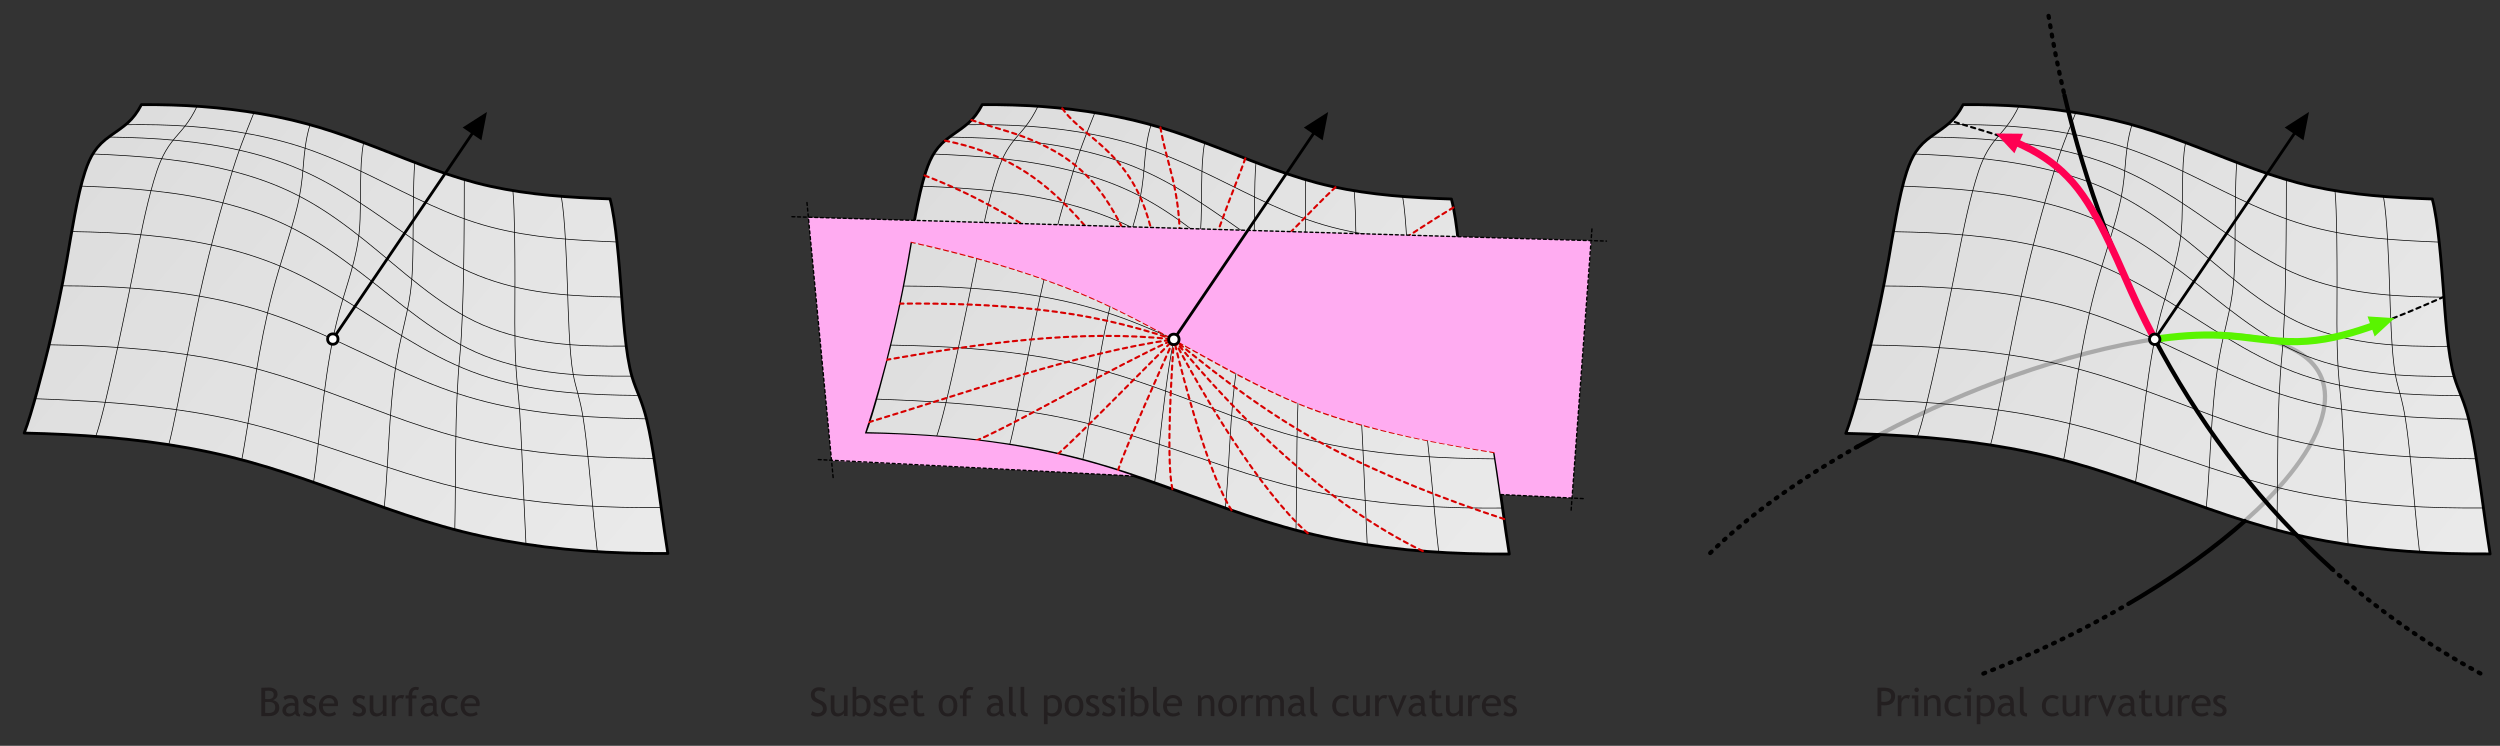 <?xml version="1.0" encoding="utf-8"?>
<!-- Generator: Adobe Illustrator 14.0.0, SVG Export Plug-In . SVG Version: 6.00 Build 43363)  -->
<!DOCTYPE svg PUBLIC "-//W3C//DTD SVG 1.0//EN" "http://www.w3.org/TR/2001/REC-SVG-20010904/DTD/svg10.dtd">
<svg version="1.0" id="Layer_1" xmlns="http://www.w3.org/2000/svg" xmlns:xlink="http://www.w3.org/1999/xlink" x="0px" y="0px"
	 width="504.819px" height="150.603px" viewBox="0 0 504.819 150.603" enable-background="new 0 0 504.819 150.603"
	 xml:space="preserve">
<rect x="0" y="0" width="504.819" height="150.603" fill="#333333" stroke="none"/>
<g>
	<g>
		<defs>
			<path id="SVGID_1_" d="M28.557,21.128c-1.73,3.313-3.411,4.285-6.3,6.322c-2.853,2.01-4.016,4.008-5.087,7.23
				c-1.558,4.685-2.814,12.895-3.656,17.694c-1.045,5.941-2.285,11.828-3.705,17.688c-0.927,3.813-3.453,13.71-4.923,17.385
				c11.12,0.256,22.104,1.019,33.09,3c11.93,2.156,20.569,5.206,31.899,9.29c11.188,4.034,20.06,7.27,31.857,9.42
				c11.008,2.009,21.966,2.688,33.123,2.606c-0.961-5.99-1.676-12.011-2.602-18.005c-0.464-2.996-0.938-5.985-1.65-8.941
				c-0.398-1.634-0.911-3.218-1.527-4.78c-0.498-1.26-1.018-2.511-1.409-3.812c-1.416-4.696-1.894-13.252-2.262-18.021
				c-0.349-4.485-1.022-13.617-2.22-18.042c-8.126-0.265-16.137-0.784-24.137-2.538c-8.003-1.757-15.429-4.895-22.988-7.823
				c-8.252-3.192-14.518-5.298-23.286-6.813c-7.682-1.329-15.335-1.863-23.1-1.863C29.302,21.124,28.929,21.124,28.557,21.128"/>
		</defs>
		<clipPath id="SVGID_2_">
			<use xlink:href="#SVGID_1_"  overflow="visible"/>
		</clipPath>
		
			<linearGradient id="SVGID_3_" gradientUnits="userSpaceOnUse" x1="-146.873" y1="365.958" x2="-145.873" y2="365.958" gradientTransform="matrix(-101.487 -87.185 -87.185 101.487 17125.604 -49831.402)">
			<stop  offset="0" style="stop-color:#EAEAEA"/>
			<stop  offset="1" style="stop-color:#DDDDDD"/>
		</linearGradient>
		<polygon clip-path="url(#SVGID_2_)" fill="url(#SVGID_3_)" points="79.667,176.086 -39.957,73.322 60.074,-43.118 179.697,59.646 
					"/>
	</g>
	<g>
		<defs>
			<rect id="SVGID_4_" x="4.217" y="20.403" width="131.308" height="91.881"/>
		</defs>
		<clipPath id="SVGID_5_">
			<use xlink:href="#SVGID_4_"  overflow="visible"/>
		</clipPath>
		
			<path clip-path="url(#SVGID_5_)" fill="none" stroke="#000000" stroke-width="0.574" stroke-linecap="round" stroke-linejoin="round" d="
			M4.887,87.447c11.119,0.256,22.104,1.019,33.089,3.001c11.931,2.155,20.569,5.205,31.899,9.289
			c11.188,4.035,20.06,7.27,31.857,9.42c11.008,2.009,21.966,2.688,33.123,2.606c-0.96-5.99-1.676-12.011-2.602-18.004
			c-0.463-2.997-0.938-5.987-1.65-8.942c-0.398-1.634-0.911-3.219-1.527-4.78c-0.498-1.259-1.018-2.511-1.409-3.812
			c-1.416-4.697-1.894-13.251-2.262-18.021c-0.348-4.484-1.022-13.618-2.22-18.043c-8.126-0.264-16.137-0.784-24.136-2.537
			c-8.004-1.757-15.429-4.896-22.989-7.823c-8.252-3.192-14.518-5.298-23.286-6.813c-8.05-1.393-16.069-1.914-24.217-1.859
			c-1.73,3.314-3.411,4.286-6.301,6.322c-2.851,2.01-4.015,4.008-5.086,7.23c-1.558,4.685-2.814,12.895-3.656,17.694
			c-1.045,5.94-2.285,11.827-3.705,17.688C8.883,73.874,6.356,83.773,4.887,87.447z"/>
		
			<path clip-path="url(#SVGID_5_)" fill="none" stroke="#000000" stroke-width="0.142" stroke-linecap="round" stroke-linejoin="round" d="
			M124.582,48.861c-8.631-0.333-17.105-0.818-25.564-3.034c-8.478-2.225-15.961-6.313-23.7-10.078
			c-8.467-4.115-14.92-6.76-24.244-8.566c-8.539-1.658-17.025-2.132-25.687-1.998"/>
		
			<path clip-path="url(#SVGID_5_)" fill="none" stroke="#000000" stroke-width="0.142" stroke-linecap="round" stroke-linejoin="round" d="
			M125.539,59.977c-9.332-0.106-18.296-0.498-27.321-3.717c-9.003-3.211-16.08-8.982-23.75-14.135
			c-8.44-5.664-14.993-9.144-25.005-11.544c-9.122-2.186-18.22-2.771-27.521-2.909"/>
		
			<path clip-path="url(#SVGID_5_)" fill="none" stroke="#000000" stroke-width="0.142" stroke-linecap="round" stroke-linejoin="round" d="
			M126.431,69.883c-9.657,0.115-19.693-0.318-28.921-4.249c-8.712-3.708-16.772-11.432-23.853-17.093
			c-8.452-6.757-15.169-10.855-25.775-13.73c-9.63-2.605-19.291-3.311-29.147-3.72"/>
		
			<path clip-path="url(#SVGID_5_)" fill="none" stroke="#000000" stroke-width="0.142" stroke-linecap="round" stroke-linejoin="round" d="
			M127.586,75.953c-9.898,0.08-20.217-0.379-29.74-4.099c-9.297-3.629-17.377-10.947-24.979-16.758
			c-8.811-6.74-15.712-10.912-26.609-13.81c-9.894-2.634-19.807-3.33-29.924-3.709"/>
		
			<path clip-path="url(#SVGID_5_)" fill="none" stroke="#000000" stroke-width="0.142" stroke-linecap="round" stroke-linejoin="round" d="
			M129.003,79.85c-10.2-0.092-20.091-0.536-30.035-3.54c-10.013-3.023-18.173-8.743-26.777-14.117
			c-9.424-5.886-16.593-9.702-27.574-12.297c-9.99-2.362-19.957-2.967-30.131-3.135"/>
		
			<path clip-path="url(#SVGID_5_)" fill="none" stroke="#000000" stroke-width="0.142" stroke-linecap="round" stroke-linejoin="round" d="
			M130.542,84.58c-10.239-0.19-20.305-0.696-30.387-2.963c-10.713-2.411-18.694-6.44-28.458-11.054
			c-10.074-4.757-17.664-8.06-28.718-10.261c-10.112-2.014-20.194-2.549-30.448-2.588"/>
		
			<path clip-path="url(#SVGID_5_)" fill="none" stroke="#000000" stroke-width="0.142" stroke-linecap="round" stroke-linejoin="round" d="
			M132.065,92.572c-10.472-0.084-20.807-0.578-31.168-2.457c-11.111-2.014-19.386-5.229-29.851-9.163
			c-10.667-4.012-18.655-6.879-29.977-8.822c-10.35-1.78-20.696-2.327-31.157-2.508"/>
		
			<path clip-path="url(#SVGID_5_)" fill="none" stroke="#000000" stroke-width="0.142" stroke-linecap="round" stroke-linejoin="round" d="
			M133.512,102.489c-10.805,0.089-21.457-0.421-32.151-2.205c-11.475-1.909-20.13-4.906-31.057-8.614
			c-11.142-3.778-19.421-6.492-31.107-8.402c-10.667-1.745-21.354-2.377-32.121-2.756"/>
		
			<path clip-path="url(#SVGID_5_)" fill="none" stroke="#000000" stroke-width="0.142" stroke-linecap="round" stroke-linejoin="round" d="
			M19.324,88.129c1.918-4.987,6.798-29.224,7.827-34.364c1.156-5.76,2.213-11.532,3.881-17.189c0.843-2.862,1.792-5.53,3.683-7.953
			c0.8-1.03,1.707-1.972,2.514-2.997c1.03-1.294,1.857-2.675,2.565-4.165"/>
		
			<path clip-path="url(#SVGID_5_)" fill="none" stroke="#000000" stroke-width="0.142" stroke-linecap="round" stroke-linejoin="round" d="
			M34.068,89.794c0.788-2.545,3.02-14.385,3.529-16.976c1.106-5.669,2.235-11.334,3.544-16.96c1.309-5.63,2.775-11.215,4.41-16.761
			c2.185-7.422,2.836-9.187,5.73-16.358"/>
		
			<path clip-path="url(#SVGID_5_)" fill="none" stroke="#000000" stroke-width="0.142" stroke-linecap="round" stroke-linejoin="round" d="
			M48.815,92.844c0.413-1.813,2.507-15.226,2.813-17.059c0.949-5.692,1.998-11.349,3.457-16.941
			c1.454-5.585,3.387-11.023,4.818-16.615c0.724-2.813,1.103-5.646,1.325-8.531c0.226-2.886,0.509-5.715,1.378-8.517"/>
		
			<path clip-path="url(#SVGID_5_)" fill="none" stroke="#000000" stroke-width="0.142" stroke-linecap="round" stroke-linejoin="round" d="
			M63.314,97.396c0.459-2.863,0.723-5.749,1.045-8.627c0.321-2.887,0.651-5.772,1.018-8.651c0.731-5.76,1.596-11.459,3.116-17.09
			c1.512-5.592,3.636-10.958,4.114-16.871c0.372-4.636-0.118-12.7,0.819-17.358"/>
		
			<path clip-path="url(#SVGID_5_)" fill="none" stroke="#000000" stroke-width="0.142" stroke-linecap="round" stroke-linejoin="round" d="
			M77.595,102.497c1.106-11.62,0.827-23.283,3.529-34.835c1.791-7.662,2.132-9.438,2.27-17.331
			c0.069-4.088-0.019-13.427,0.371-17.521"/>
		
			<path clip-path="url(#SVGID_5_)" fill="none" stroke="#000000" stroke-width="0.142" stroke-linecap="round" stroke-linejoin="round" d="
			M91.833,106.96c0.276-11.776-0.092-23.551,1.037-35.332c0.827-8.607,0.896-26.743,0.884-35.354"/>
		
			<path clip-path="url(#SVGID_5_)" fill="none" stroke="#000000" stroke-width="0.142" stroke-linecap="round" stroke-linejoin="round" d="
			M106.206,109.899c-0.306-5.947-0.524-11.903-0.8-17.855c-0.134-2.975-0.276-5.944-0.467-8.914
			c-0.191-2.974-0.566-5.934-0.746-8.907c-0.368-5.959-0.203-11.907-0.211-17.867c-0.007-4.31-0.019-13.553-0.413-17.866"/>
		
			<path clip-path="url(#SVGID_5_)" fill="none" stroke="#000000" stroke-width="0.142" stroke-linecap="round" stroke-linejoin="round" d="
			M120.621,111.4c-0.7-5.982-1.16-11.98-1.768-17.97c-0.307-2.997-0.617-5.991-1.087-8.969c-0.264-1.665-0.62-3.307-1.064-4.938
			c-0.345-1.278-0.701-2.554-0.946-3.858c-0.842-4.505-1.022-13.48-1.183-18.001c-0.149-4.306-0.455-13.729-1.236-18.016"/>
		<path clip-path="url(#SVGID_5_)" fill-rule="evenodd" clip-rule="evenodd" d="M67.257,68.754c-0.073,0.012-0.149,0-0.214-0.046
			c-0.134-0.089-0.169-0.269-0.077-0.398l28.11-41.429l-1.661-1.13l4.91-3.146l-1.11,5.727l-1.665-1.13L67.44,68.632
			C67.395,68.696,67.33,68.738,67.257,68.754"/>
		<path clip-path="url(#SVGID_5_)" fill-rule="evenodd" clip-rule="evenodd" fill="#FFFFFF" d="M66.154,68.467
			c0-0.578,0.475-1.045,1.053-1.045c0.578,0.004,1.045,0.475,1.045,1.053c-0.004,0.578-0.475,1.045-1.053,1.045
			C66.617,69.52,66.15,69.045,66.154,68.467"/>
		
			<circle clip-path="url(#SVGID_5_)" fill="none" stroke="#000000" stroke-width="0.574" stroke-linejoin="bevel" cx="67.203" cy="68.471" r="1.049"/>
	</g>
	<g>
		<defs>
			<path id="SVGID_6_" d="M198.341,21.128c-1.733,3.319-3.415,4.293-6.309,6.33c-2.854,2.014-4.02,4.013-5.093,7.24
				c-1.559,4.69-2.816,12.91-3.659,17.715c-1.047,5.949-2.288,11.843-3.71,17.709c-0.927,3.817-3.457,13.728-4.928,17.406
				c11.133,0.256,22.131,1.02,33.129,3.004c11.945,2.157,20.594,5.212,31.937,9.301c11.202,4.039,20.085,7.277,31.895,9.432
				c11.022,2.012,21.994,2.689,33.164,2.609c-0.962-5.998-1.678-12.025-2.604-18.026c-0.465-3.001-0.94-5.993-1.653-8.952
				c-0.397-1.636-0.911-3.223-1.528-4.787c-0.498-1.26-1.019-2.514-1.41-3.816c-1.418-4.701-1.896-13.268-2.265-18.042
				c-0.349-4.49-1.024-13.635-2.223-18.064c-8.136-0.265-16.156-0.786-24.165-2.541c-8.014-1.758-15.448-4.901-23.017-7.832
				c-8.262-3.196-14.535-5.304-23.314-6.822c-7.686-1.329-15.345-1.866-23.113-1.866C199.097,21.124,198.719,21.126,198.341,21.128"
				/>
		</defs>
		<clipPath id="SVGID_7_">
			<use xlink:href="#SVGID_6_"  overflow="visible"/>
		</clipPath>
		
			<linearGradient id="SVGID_8_" gradientUnits="userSpaceOnUse" x1="-146.872" y1="365.96" x2="-145.872" y2="365.96" gradientTransform="matrix(-101.61 -87.29 -87.29 101.61 17316.19 -49891.586)">
			<stop  offset="0" style="stop-color:#EAEAEA"/>
			<stop  offset="1" style="stop-color:#DDDDDD"/>
		</linearGradient>
		<polygon clip-path="url(#SVGID_7_)" fill="url(#SVGID_8_)" points="249.512,176.273 129.746,73.386 229.896,-43.194 
			349.662,59.693 		"/>
	</g>
	<g>
		<defs>
			<rect id="SVGID_9_" x="159.396" y="20.403" width="165.514" height="91.881"/>
		</defs>
		<clipPath id="SVGID_10_">
			<use xlink:href="#SVGID_9_"  overflow="visible"/>
		</clipPath>
		
			<path clip-path="url(#SVGID_10_)" fill="none" stroke="#000000" stroke-width="0.575" stroke-linecap="round" stroke-linejoin="round" d="
			M174.642,87.528c11.132,0.257,22.131,1.019,33.129,3.004c11.945,2.158,20.594,5.212,31.937,9.301
			c11.202,4.039,20.085,7.277,31.896,9.432c11.021,2.012,21.992,2.689,33.164,2.609c-0.963-5.998-1.679-12.025-2.606-18.027
			c-0.464-3-0.939-5.992-1.651-8.951c-0.398-1.637-0.912-3.224-1.529-4.786c-0.498-1.261-1.02-2.515-1.41-3.817
			c-1.418-4.702-1.897-13.267-2.265-18.042c-0.349-4.491-1.024-13.635-2.223-18.064c-8.136-0.265-16.157-0.785-24.166-2.54
			c-8.013-1.76-15.447-4.902-23.016-7.833c-8.262-3.196-14.535-5.304-23.315-6.822c-8.059-1.396-16.087-1.916-24.246-1.862
			c-1.732,3.319-3.414,4.292-6.308,6.331c-2.855,2.013-4.02,4.013-5.093,7.239c-1.559,4.689-2.816,12.91-3.659,17.716
			c-1.046,5.947-2.288,11.841-3.71,17.708C178.643,73.939,176.114,83.85,174.642,87.528z"/>
		
			<path clip-path="url(#SVGID_10_)" fill="none" stroke="#000000" stroke-width="0.142" stroke-linecap="round" stroke-linejoin="round" d="
			M294.481,48.896c-8.642-0.333-17.126-0.82-25.595-3.039c-8.488-2.227-15.98-6.319-23.729-10.091
			c-8.477-4.119-14.938-6.768-24.273-8.575c-8.549-1.66-17.045-2.136-25.718-2.001"/>
		
			<path clip-path="url(#SVGID_10_)" fill="none" stroke="#000000" stroke-width="0.142" stroke-linecap="round" stroke-linejoin="round" d="
			M295.439,60.024c-9.343-0.106-18.318-0.498-27.354-3.721c-9.014-3.215-16.099-8.994-23.779-14.152
			c-8.45-5.672-15.01-9.154-25.035-11.558c-9.132-2.188-18.241-2.775-27.554-2.913"/>
		
			<path clip-path="url(#SVGID_10_)" fill="none" stroke="#000000" stroke-width="0.142" stroke-linecap="round" stroke-linejoin="round" d="
			M296.332,69.942c-9.668,0.115-19.717-0.318-28.955-4.254c-8.723-3.713-16.792-11.446-23.882-17.114
			c-8.461-6.764-15.187-10.868-25.806-13.746c-9.642-2.609-19.314-3.314-29.182-3.725"/>
		
			<path clip-path="url(#SVGID_10_)" fill="none" stroke="#000000" stroke-width="0.142" stroke-linecap="round" stroke-linejoin="round" d="
			M297.49,76.021c-9.91,0.08-20.242-0.379-29.776-4.104c-9.308-3.633-17.398-10.96-25.009-16.778
			c-8.821-6.747-15.731-10.925-26.641-13.825c-9.906-2.638-19.831-3.334-29.96-3.713"/>
		
			<path clip-path="url(#SVGID_10_)" fill="none" stroke="#000000" stroke-width="0.142" stroke-linecap="round" stroke-linejoin="round" d="
			M298.908,79.921c-10.213-0.092-20.115-0.535-30.071-3.545c-10.025-3.026-18.195-8.752-26.81-14.133
			c-9.435-5.894-16.612-9.714-27.607-12.313c-10.002-2.364-19.981-2.971-30.167-3.139"/>
		
			<path clip-path="url(#SVGID_10_)" fill="none" stroke="#000000" stroke-width="0.142" stroke-linecap="round" stroke-linejoin="round" d="
			M300.448,84.658c-10.251-0.192-20.33-0.697-30.424-2.967c-10.726-2.413-18.716-6.449-28.492-11.066
			c-10.086-4.764-17.685-8.071-28.753-10.274c-10.124-2.016-20.218-2.553-30.485-2.591"/>
		
			<path clip-path="url(#SVGID_10_)" fill="none" stroke="#000000" stroke-width="0.142" stroke-linecap="round" stroke-linejoin="round" d="
			M301.974,92.659c-10.485-0.084-20.832-0.579-31.205-2.46c-11.125-2.016-19.41-5.234-29.887-9.174
			c-10.681-4.017-18.678-6.887-30.014-8.834c-10.362-1.782-20.721-2.33-31.194-2.51"/>
		
			<path clip-path="url(#SVGID_10_)" fill="none" stroke="#000000" stroke-width="0.142" stroke-linecap="round" stroke-linejoin="round" d="
			M303.422,102.589c-10.818,0.088-21.482-0.422-32.189-2.207c-11.489-1.913-20.154-4.913-31.095-8.627
			c-11.155-3.782-19.444-6.499-31.144-8.411c-10.68-1.748-21.379-2.38-32.159-2.759"/>
		
			<path clip-path="url(#SVGID_10_)" fill="none" stroke="#000000" stroke-width="0.142" stroke-linecap="round" stroke-linejoin="round" d="
			M189.097,88.21c1.92-4.992,6.806-29.259,7.837-34.404c1.157-5.769,2.215-11.547,3.886-17.211c0.843-2.866,1.793-5.537,3.686-7.963
			c0.801-1.031,1.709-1.974,2.518-3c1.031-1.297,1.858-2.68,2.567-4.17"/>
		
			<path clip-path="url(#SVGID_10_)" fill="none" stroke="#000000" stroke-width="0.142" stroke-linecap="round" stroke-linejoin="round" d="
			M203.858,89.877c0.789-2.548,3.024-14.4,3.533-16.995c1.108-5.676,2.238-11.348,3.549-16.98c1.31-5.637,2.778-11.228,4.415-16.781
			c2.188-7.431,2.839-9.196,5.736-16.379"/>
		
			<path clip-path="url(#SVGID_10_)" fill="none" stroke="#000000" stroke-width="0.142" stroke-linecap="round" stroke-linejoin="round" d="
			M218.624,92.932c0.414-1.816,2.51-15.244,2.817-17.08c0.95-5.698,2-11.362,3.46-16.961c1.456-5.591,3.392-11.037,4.825-16.636
			c0.724-2.816,1.103-5.652,1.326-8.542c0.226-2.89,0.509-5.722,1.379-8.526"/>
		
			<path clip-path="url(#SVGID_10_)" fill="none" stroke="#000000" stroke-width="0.142" stroke-linecap="round" stroke-linejoin="round" d="
			M233.14,97.488c0.46-2.866,0.724-5.756,1.046-8.639c0.322-2.889,0.652-5.778,1.02-8.659c0.731-5.769,1.598-11.475,3.119-17.111
			c1.514-5.6,3.64-10.972,4.12-16.893c0.371-4.641-0.119-12.715,0.82-17.379"/>
		
			<path clip-path="url(#SVGID_10_)" fill="none" stroke="#000000" stroke-width="0.142" stroke-linecap="round" stroke-linejoin="round" d="
			M247.438,102.597c1.107-11.635,0.828-23.312,3.533-34.877c1.794-7.673,2.135-9.45,2.273-17.353
			c0.069-4.092-0.019-13.443,0.371-17.543"/>
		
			<path clip-path="url(#SVGID_10_)" fill="none" stroke="#000000" stroke-width="0.142" stroke-linecap="round" stroke-linejoin="round" d="
			M261.693,107.064c0.276-11.792-0.092-23.579,1.039-35.375c0.827-8.618,0.896-26.774,0.885-35.397"/>
		
			<path clip-path="url(#SVGID_10_)" fill="none" stroke="#000000" stroke-width="0.142" stroke-linecap="round" stroke-linejoin="round" d="
			M276.084,110.008c-0.308-5.955-0.525-11.918-0.802-17.877c-0.134-2.979-0.276-5.951-0.467-8.925
			c-0.192-2.979-0.568-5.94-0.748-8.918c-0.368-5.967-0.203-11.922-0.21-17.889c-0.008-4.314-0.02-13.569-0.414-17.889"/>
		
			<path clip-path="url(#SVGID_10_)" fill="none" stroke="#000000" stroke-width="0.142" stroke-linecap="round" stroke-linejoin="round" d="
			M290.516,111.51c-0.701-5.99-1.161-11.995-1.771-17.992c-0.307-3.001-0.616-5.997-1.089-8.979
			c-0.264-1.667-0.621-3.312-1.064-4.943c-0.346-1.279-0.701-2.556-0.947-3.862c-0.844-4.512-1.023-13.497-1.184-18.023
			c-0.149-4.311-0.457-13.746-1.238-18.038"/>
		
			<path clip-path="url(#SVGID_10_)" fill="none" stroke="#D80000" stroke-width="0.429" stroke-linecap="round" stroke-linejoin="round" stroke-dasharray="0.862,0.862" d="
			M214.5,21.88c1.318,1.869,2.989,3.299,4.71,4.743c1.713,1.438,3.433,2.859,5.012,4.453c3.273,3.3,5.507,6.89,7.048,11.274
			c1.494,4.262,2.226,8.649,3.061,13.045c0.832,4.392,1.671,8.779,2.702,13.133"/>
		
			<path clip-path="url(#SVGID_10_)" fill="none" stroke="#D80000" stroke-width="0.429" stroke-linecap="round" stroke-linejoin="round" stroke-dasharray="0.862,0.862" d="
			M234.328,25.738c0.567,3.579,1.69,7.005,2.506,10.515c0.824,3.538,1.288,7.067,1.38,10.7c0.134,5.228-0.839,16.39-1.18,21.575"/>
		
			<path clip-path="url(#SVGID_10_)" fill="none" stroke="#D80000" stroke-width="0.429" stroke-linecap="round" stroke-linejoin="round" stroke-dasharray="0.862,0.862" d="
			M269.664,37.802c-2.744,2.548-5.296,5.277-7.916,7.937c-2.63,2.663-5.281,5.293-8.083,7.771c-2.802,2.477-5.726,4.806-8.515,7.293
			c-2.79,2.491-5.465,5.093-8.117,7.726"/>
		
			<path clip-path="url(#SVGID_10_)" fill="none" stroke="#D80000" stroke-width="0.429" stroke-linecap="round" stroke-linejoin="round" stroke-dasharray="0.862,0.862" d="
			M264.073,107.67c-9.694-8.561-21.307-28.132-27.04-39.142"/>
		
			<path clip-path="url(#SVGID_10_)" fill="none" stroke="#D80000" stroke-width="0.429" stroke-linecap="round" stroke-linejoin="round" stroke-dasharray="0.862,0.862" d="
			M175.435,85.256c18.594-5.58,42.07-14.03,61.598-16.728"/>
		
			<path clip-path="url(#SVGID_10_)" fill="none" stroke="#D80000" stroke-width="0.429" stroke-linecap="round" stroke-linejoin="round" stroke-dasharray="0.862,0.862" d="
			M213.607,91.709c3.568-3.058,20.107-19.889,23.426-23.181"/>
		
			<path clip-path="url(#SVGID_10_)" fill="none" stroke="#D80000" stroke-width="0.429" stroke-linecap="round" stroke-linejoin="round" stroke-dasharray="0.862,0.862" d="
			M303.732,104.808c-11.48-3.744-24.618-8.868-35.336-14.521c-11.42-6.02-21.484-13.604-31.363-21.759"/>
		
			<path clip-path="url(#SVGID_10_)" fill="none" stroke="#D80000" stroke-width="0.429" stroke-linecap="round" stroke-linejoin="round" stroke-dasharray="0.862,0.862" d="
			M196.167,24.239c5.859,2.044,9.377,2.519,15.011,5.335c4.985,2.495,8.733,5.726,11.895,10.323
			c3.058,4.449,5.089,9.31,7.212,14.195c2.115,4.874,4.292,9.714,6.748,14.436"/>
		
			<path clip-path="url(#SVGID_10_)" fill="none" stroke="#D80000" stroke-width="0.429" stroke-linecap="round" stroke-linejoin="round" stroke-dasharray="0.862,0.862" d="
			M295.479,60.484c-8.037,3.46-19.304,8.442-28.539,8.718c-5.065,0.15-9.959-0.889-14.945-1.283
			c-5.047-0.395-9.971-0.08-14.96,0.609"/>
		
			<path clip-path="url(#SVGID_10_)" fill="none" stroke="#D80000" stroke-width="0.429" stroke-linecap="round" stroke-linejoin="round" stroke-dasharray="0.862,0.862" d="
			M186.706,35.434c9.557,3.652,18.21,8.507,26.58,14.325c8.316,5.779,15.961,12.343,23.748,18.77"/>
		
			<path clip-path="url(#SVGID_10_)" fill="none" stroke="#D80000" stroke-width="0.429" stroke-linecap="round" stroke-linejoin="round" stroke-dasharray="0.862,0.862" d="
			M190.806,28.394c11.447,2.342,18.923,6.871,26.722,15.451c3.541,3.895,6.687,8.079,9.841,12.275
			c3.15,4.191,6.319,8.365,9.665,12.408"/>
		
			<path clip-path="url(#SVGID_10_)" fill="none" stroke="#D80000" stroke-width="0.429" stroke-linecap="round" stroke-linejoin="round" stroke-dasharray="0.862,0.862" d="
			M251.465,31.992c-1.107,3.081-2.341,6.116-3.495,9.178c-1.157,3.066-2.238,6.158-3.38,9.229c-2.288,6.146-4.909,12.14-7.557,18.13
			"/>
		
			<path clip-path="url(#SVGID_10_)" fill="none" stroke="#D80000" stroke-width="0.429" stroke-linecap="round" stroke-linejoin="round" stroke-dasharray="0.862,0.862" d="
			M181.574,61.309c9.389-0.08,18.716,0.165,28.067,1.203c9.929,1.1,17.908,2.9,27.392,6.017"/>
		
			<path clip-path="url(#SVGID_10_)" fill="none" stroke="#D80000" stroke-width="0.429" stroke-linecap="round" stroke-linejoin="round" stroke-dasharray="0.862,0.862" d="
			M225.74,95.009c1.495-4.646,9.335-22.055,11.293-26.48"/>
		
			<path clip-path="url(#SVGID_10_)" fill="none" stroke="#D80000" stroke-width="0.429" stroke-linecap="round" stroke-linejoin="round" stroke-dasharray="0.862,0.862" d="
			M183.904,48.8c9.266,2.112,18.41,4.491,27.381,7.703c9.81,3.515,16.67,6.986,25.748,12.025"/>
		
			<path clip-path="url(#SVGID_10_)" fill="none" stroke="#D80000" stroke-width="0.429" stroke-linecap="round" stroke-linejoin="round" stroke-dasharray="0.862,0.862" d="
			M287.308,111.284c-19.464-9.436-36.911-26.596-50.274-42.756"/>
		
			<path clip-path="url(#SVGID_10_)" fill="none" stroke="#D80000" stroke-width="0.429" stroke-linecap="round" stroke-linejoin="round" stroke-dasharray="0.862,0.862" d="
			M178.938,72.667c18.766-3.28,38.755-6.239,58.096-4.139"/>
		
			<path clip-path="url(#SVGID_10_)" fill="none" stroke="#D80000" stroke-width="0.429" stroke-linecap="round" stroke-linejoin="round" stroke-dasharray="0.862,0.862" d="
			M236.742,98.768c-1.337-6.131-0.103-24.254,0.291-30.239"/>
		
			<path clip-path="url(#SVGID_10_)" fill="none" stroke="#D80000" stroke-width="0.429" stroke-linecap="round" stroke-linejoin="round" stroke-dasharray="0.862,0.862" d="
			M248.683,103.029c-4.744-7.488-9.699-26.266-11.65-34.501"/>
		
			<path clip-path="url(#SVGID_10_)" fill="none" stroke="#D80000" stroke-width="0.429" stroke-linecap="round" stroke-linejoin="round" stroke-dasharray="0.862,0.862" d="
			M297.114,74.563c-10.606,1.525-19.612,2.017-30.289,0.038c-4.998-0.927-9.872-2.337-14.812-3.49
			c-4.951-1.153-9.921-2.035-14.98-2.583"/>
		
			<path clip-path="url(#SVGID_10_)" fill="none" stroke="#D80000" stroke-width="0.429" stroke-linecap="round" stroke-linejoin="round" stroke-dasharray="0.862,0.862" d="
			M197.125,88.973c4.189-1.682,15.995-8.136,19.939-10.251c6.591-3.529,13.175-7.051,19.969-10.193"/>
		
			<path clip-path="url(#SVGID_10_)" fill="none" stroke="#D80000" stroke-width="0.429" stroke-linecap="round" stroke-linejoin="round" stroke-dasharray="0.862,0.862" d="
			M301.759,91.318c-11.401-1.901-22.667-3.939-33.692-7.664c-11.082-3.741-20.942-9.523-31.033-15.126"/>
		
			<path clip-path="url(#SVGID_10_)" fill="none" stroke="#D80000" stroke-width="0.429" stroke-linecap="round" stroke-linejoin="round" stroke-dasharray="0.862,0.862" d="
			M299.629,81.849c-10.8-0.148-21.404-0.636-32.029-3.1c-10.559-2.453-20.361-6.867-30.566-10.221"/>
		
			<path clip-path="url(#SVGID_10_)" fill="none" stroke="#D80000" stroke-width="0.429" stroke-linecap="round" stroke-linejoin="round" stroke-dasharray="0.862,0.862" d="
			M293.481,41.898c-4.511,2.698-8.875,5.614-13.263,8.5c-4.389,2.889-8.746,5.794-13.414,8.25
			c-6.092,3.208-8.288,3.438-14.921,4.771c-5.223,1.051-10.048,2.89-14.85,5.108"/>
	</g>
	<g>
		<defs>
			<rect id="SVGID_11_" x="159.396" y="20.403" width="165.514" height="91.881"/>
		</defs>
		<clipPath id="SVGID_12_">
			<use xlink:href="#SVGID_11_"  overflow="visible"/>
		</clipPath>
		<g clip-path="url(#SVGID_12_)">
			<g>
				<defs>
					<rect id="SVGID_13_" x="163.234" y="43.906" width="158.104" height="56.683"/>
				</defs>
				<clipPath id="SVGID_14_">
					<use xlink:href="#SVGID_13_"  overflow="visible"/>
				</clipPath>
				<g clip-path="url(#SVGID_14_)">
					<defs>
						<rect id="SVGID_15_" x="163.234" y="43.906" width="158.104" height="56.683"/>
					</defs>
					<clipPath id="SVGID_16_">
						<use xlink:href="#SVGID_15_"  overflow="visible"/>
					</clipPath>
					<path clip-path="url(#SVGID_16_)" fill-rule="evenodd" clip-rule="evenodd" fill="#FFACF1" d="M228.979,96.132
						c-17.743-6.239-35.93-8.382-54.336-8.604c4.15-12.577,7.104-25.53,9.262-38.728c11.416,2.51,22.729,5.683,33.838,10.178
						c15.643,6.453,29.232,15.999,44.419,22.457c12.558,4.993,25.901,7.779,39.599,9.883c0.459,2.851,0.885,5.698,1.271,8.546
						l14.4,0.724l3.906-51.998l-158.104-4.684l4.679,49.148L228.979,96.132z"/>
				</g>
			</g>
		</g>
	</g>
	
		<line fill="none" stroke="#000000" stroke-width="0.287" stroke-linecap="round" stroke-linejoin="bevel" stroke-dasharray="0.575,0.575" x1="162.946" y1="40.902" x2="168.284" y2="96.948"/>
	
		<line fill="none" stroke="#000000" stroke-width="0.287" stroke-linecap="round" stroke-linejoin="bevel" stroke-dasharray="0.575,0.575" x1="159.922" y1="43.757" x2="324.385" y2="48.681"/>
	
		<line fill="none" stroke="#000000" stroke-width="0.287" stroke-linecap="round" stroke-linejoin="bevel" stroke-dasharray="0.575,0.575" x1="317.256" y1="103.007" x2="321.475" y2="46.007"/>
	
		<line fill="none" stroke="#000000" stroke-width="0.287" stroke-linecap="round" stroke-linejoin="bevel" stroke-dasharray="0.575,0.575" x1="228.979" y1="96.132" x2="164.939" y2="92.782"/>
	
		<line fill="none" stroke="#000000" stroke-width="0.287" stroke-linecap="round" stroke-linejoin="bevel" stroke-dasharray="0.575,0.575" x1="303.027" y1="99.864" x2="320.004" y2="100.696"/>
	<g>
		<defs>
			<rect id="SVGID_17_" x="159.396" y="20.403" width="165.514" height="91.881"/>
		</defs>
		<clipPath id="SVGID_18_">
			<use xlink:href="#SVGID_17_"  overflow="visible"/>
		</clipPath>
		<path clip-path="url(#SVGID_18_)" fill-rule="evenodd" clip-rule="evenodd" d="M237.087,68.812c-0.073,0.013-0.149,0-0.215-0.046
			c-0.134-0.088-0.168-0.268-0.076-0.398l28.144-41.479l-1.664-1.13l4.918-3.149l-1.112,5.731l-1.667-1.13l-28.143,41.479
			C237.225,68.755,237.16,68.797,237.087,68.812"/>
		<path clip-path="url(#SVGID_18_)" fill-rule="evenodd" clip-rule="evenodd" fill="#FFFFFF" d="M235.983,68.524
			c0-0.579,0.475-1.046,1.054-1.046c0.579,0.004,1.046,0.475,1.046,1.054c-0.004,0.578-0.475,1.046-1.054,1.046
			C236.447,69.578,235.979,69.104,235.983,68.524"/>
		
			<circle clip-path="url(#SVGID_18_)" fill="none" stroke="#000000" stroke-width="0.575" stroke-linejoin="bevel" cx="237.033" cy="68.528" r="1.05"/>
	</g>
	<g>
		<defs>
			<path id="SVGID_19_" d="M396.414,21.122c-1.732,3.319-3.414,4.291-6.309,6.33c-2.854,2.012-4.018,4.012-5.091,7.238
				c-1.56,4.69-2.815,12.908-3.659,17.713c-1.046,5.946-2.287,11.839-3.709,17.705c-0.927,3.816-3.455,13.724-4.928,17.403
				c11.131,0.256,22.128,1.019,33.124,3.004c11.943,2.157,20.59,5.211,31.932,9.299c11.199,4.038,20.081,7.276,31.891,9.429
				c11.018,2.012,21.987,2.69,33.157,2.609c-0.963-5.996-1.679-12.023-2.605-18.023c-0.464-3-0.939-5.992-1.652-8.95
				c-0.397-1.636-0.91-3.223-1.528-4.785c-0.497-1.261-1.02-2.515-1.409-3.816c-1.419-4.702-1.897-13.265-2.266-18.039
				c-0.349-4.491-1.022-13.632-2.223-18.062c-8.134-0.265-16.153-0.785-24.161-2.54c-8.012-1.758-15.444-4.9-23.012-7.831
				c-8.26-3.196-14.532-5.303-23.312-6.821c-7.683-1.33-15.34-1.864-23.106-1.864C397.169,21.12,396.792,21.12,396.414,21.122"/>
		</defs>
		<clipPath id="SVGID_20_">
			<use xlink:href="#SVGID_19_"  overflow="visible"/>
		</clipPath>
		
			<linearGradient id="SVGID_21_" gradientUnits="userSpaceOnUse" x1="-146.872" y1="365.96" x2="-145.872" y2="365.96" gradientTransform="matrix(-101.592 -87.275 -87.275 101.592 17511.332 -49882.957)">
			<stop  offset="0" style="stop-color:#EAEAEA"/>
			<stop  offset="1" style="stop-color:#DDDDDD"/>
		</linearGradient>
		<polygon clip-path="url(#SVGID_20_)" fill="url(#SVGID_21_)" points="447.576,176.241 327.83,73.371 427.964,-43.188 
			547.71,59.682 		"/>
	</g>
	<g>
		<defs>
			<rect id="SVGID_22_" x="343.935" y="2.403" width="159.558" height="134.3"/>
		</defs>
		<clipPath id="SVGID_23_">
			<use xlink:href="#SVGID_22_"  overflow="visible"/>
		</clipPath>
		
			<path clip-path="url(#SVGID_23_)" fill="none" stroke="#000000" stroke-width="0.575" stroke-linecap="round" stroke-linejoin="round" d="
			M372.719,87.512c11.131,0.257,22.127,1.019,33.123,3.004c11.943,2.156,20.591,5.211,31.933,9.299
			c11.199,4.038,20.081,7.275,31.89,9.429c11.019,2.012,21.989,2.69,33.158,2.61c-0.962-5.997-1.678-12.024-2.606-18.024
			c-0.463-3-0.938-5.992-1.65-8.95c-0.399-1.636-0.912-3.223-1.529-4.786c-0.498-1.26-1.02-2.513-1.41-3.815
			c-1.417-4.701-1.896-13.265-2.264-18.039c-0.35-4.49-1.023-13.632-2.224-18.061c-8.134-0.266-16.152-0.786-24.16-2.541
			c-8.013-1.759-15.445-4.9-23.013-7.831c-8.261-3.196-14.533-5.303-23.311-6.82c-8.059-1.395-16.085-1.916-24.242-1.863
			c-1.731,3.319-3.414,4.292-6.308,6.33c-2.854,2.012-4.019,4.012-5.092,7.238c-1.559,4.689-2.815,12.908-3.658,17.713
			c-1.047,5.946-2.287,11.839-3.709,17.705C376.719,73.924,374.189,83.833,372.719,87.512z"/>
		
			<path clip-path="url(#SVGID_23_)" fill="none" stroke="#000000" stroke-width="0.142" stroke-linecap="round" stroke-linejoin="round" d="
			M492.538,48.886c-8.64-0.333-17.123-0.82-25.591-3.038c-8.486-2.226-15.978-6.318-23.725-10.089
			c-8.476-4.119-14.936-6.766-24.269-8.575c-8.548-1.659-17.043-2.134-25.713-2"/>
		
			<path clip-path="url(#SVGID_23_)" fill="none" stroke="#000000" stroke-width="0.142" stroke-linecap="round" stroke-linejoin="round" d="
			M493.496,60.013c-9.341-0.107-18.315-0.498-27.35-3.72c-9.012-3.216-16.096-8.993-23.774-14.15
			c-8.448-5.671-15.008-9.154-25.031-11.556c-9.131-2.188-18.238-2.774-27.549-2.912"/>
		
			<path clip-path="url(#SVGID_23_)" fill="none" stroke="#000000" stroke-width="0.142" stroke-linecap="round" stroke-linejoin="round" d="
			M494.389,69.929c-9.667,0.115-19.713-0.318-28.951-4.253c-8.72-3.713-16.79-11.445-23.878-17.112
			c-8.46-6.762-15.184-10.866-25.801-13.743c-9.64-2.608-19.312-3.313-29.177-3.724"/>
		
			<path clip-path="url(#SVGID_23_)" fill="none" stroke="#000000" stroke-width="0.142" stroke-linecap="round" stroke-linejoin="round" d="
			M495.546,76.005c-9.908,0.08-20.238-0.379-29.771-4.104c-9.307-3.632-17.395-10.958-25.004-16.774
			c-8.819-6.747-15.729-10.924-26.637-13.823c-9.904-2.637-19.828-3.333-29.955-3.714"/>
		
			<path clip-path="url(#SVGID_23_)" fill="none" stroke="#000000" stroke-width="0.142" stroke-linecap="round" stroke-linejoin="round" d="
			M496.964,79.905c-10.211-0.092-20.112-0.535-30.066-3.544c-10.023-3.026-18.192-8.751-26.805-14.131
			c-9.434-5.893-16.61-9.713-27.603-12.31c-10.001-2.364-19.978-2.97-30.162-3.138"/>
		
			<path clip-path="url(#SVGID_23_)" fill="none" stroke="#000000" stroke-width="0.142" stroke-linecap="round" stroke-linejoin="round" d="
			M498.504,84.642c-10.249-0.192-20.326-0.697-30.418-2.966c-10.726-2.413-18.713-6.448-28.488-11.065
			c-10.084-4.763-17.682-8.069-28.747-10.271c-10.123-2.017-20.215-2.553-30.479-2.591"/>
		
			<path clip-path="url(#SVGID_23_)" fill="none" stroke="#000000" stroke-width="0.142" stroke-linecap="round" stroke-linejoin="round" d="
			M500.028,92.642c-10.482-0.084-20.827-0.579-31.199-2.46c-11.123-2.015-19.407-5.234-29.883-9.172
			c-10.678-4.016-18.675-6.886-30.008-8.832c-10.36-1.782-20.717-2.33-31.188-2.51"/>
		
			<path clip-path="url(#SVGID_23_)" fill="none" stroke="#000000" stroke-width="0.142" stroke-linecap="round" stroke-linejoin="round" d="
			M501.477,102.569c-10.815,0.088-21.479-0.421-32.185-2.207c-11.487-1.912-20.15-4.912-31.089-8.625
			c-11.153-3.781-19.441-6.498-31.138-8.41c-10.68-1.747-21.376-2.379-32.154-2.759"/>
		
			<path clip-path="url(#SVGID_23_)" fill="none" stroke="#000000" stroke-width="0.142" stroke-linecap="round" stroke-linejoin="round" d="
			M387.172,88.193c1.92-4.992,6.805-29.254,7.835-34.399c1.158-5.767,2.215-11.545,3.886-17.208
			c0.843-2.865,1.793-5.536,3.685-7.961c0.802-1.03,1.709-1.974,2.519-3.001c1.03-1.295,1.857-2.678,2.566-4.168"/>
		
			<path clip-path="url(#SVGID_23_)" fill="none" stroke="#000000" stroke-width="0.142" stroke-linecap="round" stroke-linejoin="round" d="
			M401.931,89.86c0.789-2.549,3.022-14.399,3.533-16.993c1.106-5.674,2.236-11.345,3.548-16.978
			c1.31-5.636,2.776-11.226,4.414-16.777c2.187-7.431,2.839-9.196,5.734-16.377"/>
		
			<path clip-path="url(#SVGID_23_)" fill="none" stroke="#000000" stroke-width="0.142" stroke-linecap="round" stroke-linejoin="round" d="
			M416.693,92.914c0.414-1.816,2.51-15.242,2.816-17.077c0.949-5.697,2-11.36,3.46-16.958c1.456-5.59,3.391-11.035,4.823-16.633
			c0.725-2.816,1.104-5.651,1.326-8.54c0.227-2.89,0.509-5.722,1.379-8.525"/>
		
			<path clip-path="url(#SVGID_23_)" fill="none" stroke="#000000" stroke-width="0.142" stroke-linecap="round" stroke-linejoin="round" d="
			M431.207,97.47c0.46-2.866,0.724-5.755,1.046-8.637c0.322-2.889,0.651-5.777,1.02-8.658c0.731-5.768,1.598-11.473,3.118-17.108
			c1.514-5.598,3.641-10.97,4.119-16.889c0.372-4.641-0.119-12.713,0.82-17.376"/>
		
			<path clip-path="url(#SVGID_23_)" fill="none" stroke="#000000" stroke-width="0.142" stroke-linecap="round" stroke-linejoin="round" d="
			M445.503,102.577c1.106-11.633,0.827-23.308,3.532-34.871c1.793-7.67,2.135-9.448,2.272-17.35c0.069-4.092-0.02-13.44,0.371-17.54
			"/>
		
			<path clip-path="url(#SVGID_23_)" fill="none" stroke="#000000" stroke-width="0.142" stroke-linecap="round" stroke-linejoin="round" d="
			M459.756,107.044c0.275-11.79-0.092-23.574,1.038-35.368c0.828-8.617,0.896-26.771,0.885-35.392"/>
		
			<path clip-path="url(#SVGID_23_)" fill="none" stroke="#000000" stroke-width="0.142" stroke-linecap="round" stroke-linejoin="round" d="
			M474.143,109.987c-0.307-5.954-0.524-11.916-0.801-17.874c-0.134-2.978-0.275-5.95-0.467-8.925
			c-0.192-2.977-0.567-5.938-0.747-8.916c-0.368-5.965-0.203-11.919-0.211-17.885c-0.008-4.313-0.019-13.566-0.414-17.885"/>
		
			<path clip-path="url(#SVGID_23_)" fill="none" stroke="#000000" stroke-width="0.142" stroke-linecap="round" stroke-linejoin="round" d="
			M488.572,111.489c-0.701-5.989-1.161-11.993-1.77-17.989c-0.308-3-0.617-5.996-1.088-8.978c-0.266-1.667-0.621-3.311-1.065-4.942
			c-0.345-1.28-0.702-2.556-0.947-3.862c-0.843-4.51-1.022-13.495-1.184-18.02c-0.149-4.311-0.456-13.743-1.237-18.034"/>
	</g>
	<g>
		<defs>
			<rect id="SVGID_24_" x="343.935" y="2.403" width="159.558" height="134.3"/>
		</defs>
		<clipPath id="SVGID_25_">
			<use xlink:href="#SVGID_24_"  overflow="visible"/>
		</clipPath>
		<g opacity="0.25" clip-path="url(#SVGID_25_)">
			<g>
				<defs>
					<rect id="SVGID_26_" x="378.878" y="67.107" width="91.041" height="38.54"/>
				</defs>
				<clipPath id="SVGID_27_">
					<use xlink:href="#SVGID_26_"  overflow="visible"/>
				</clipPath>
				<g clip-path="url(#SVGID_27_)">
					<defs>
						<rect id="SVGID_28_" x="378.878" y="67.107" width="91.041" height="38.54"/>
					</defs>
					<clipPath id="SVGID_29_">
						<use xlink:href="#SVGID_28_"  overflow="visible"/>
					</clipPath>
					
						<path clip-path="url(#SVGID_29_)" fill="none" stroke="#000000" stroke-width="0.862" stroke-linecap="round" stroke-linejoin="round" d="
						M453.276,105.217c3.36-2.973,6.494-6.123,9.314-9.675c2.598-3.272,5.158-7.199,6.299-11.337
						c3.414-12.346-8.467-16.059-18.391-16.583c-17.958-0.95-40.828,6.406-56.622,13.25c-4.701,2.033-9.629,4.387-14.567,7.007"/>
				</g>
			</g>
		</g>
		
			<path clip-path="url(#SVGID_25_)" fill="none" stroke="#000000" stroke-width="0.429" stroke-linecap="round" stroke-linejoin="round" stroke-dasharray="0.862,0.862" d="
			M435.05,68.431c-1.188-2.257-2.33-4.536-3.425-6.852c-3.46-7.313-7.468-18.265-13.028-24.675
			c-3.198-3.686-6.881-6.126-11.291-8.069c-4.299-1.893-8.832-2.962-13.261-4.397"/>
		
			<path clip-path="url(#SVGID_25_)" fill="none" stroke="#000000" stroke-width="0.429" stroke-linecap="round" stroke-linejoin="round" stroke-dasharray="0.862,0.862" d="
			M493.492,59.936c-4.74,2.077-9.479,4.139-14.364,5.87c-4.938,1.747-9.79,3.073-15.116,3.181c-5.226,0.103-10.287-1.046-15.46-1.28
			c-4.608-0.21-9.106,0.165-13.628,0.836"/>
		
			<path clip-path="url(#SVGID_25_)" fill="none" stroke="#000000" stroke-width="0.862" stroke-linecap="round" stroke-linejoin="round" stroke-dasharray="0.383,1.533" d="
			M413.662,3.218c0.89,5.379,1.958,10.729,3.212,16.021"/>
		
			<path clip-path="url(#SVGID_25_)" fill="none" stroke="#000000" stroke-width="0.862" stroke-linecap="round" stroke-linejoin="round" d="
			M416.873,19.237c8.641,36.519,26.047,70.492,53.975,95.611"/>
		
			<path clip-path="url(#SVGID_25_)" fill="none" stroke="#000000" stroke-width="0.862" stroke-linecap="round" stroke-linejoin="round" stroke-dasharray="0.383,1.533" d="
			M470.848,114.849c8.924,8.027,18.92,15.15,30.047,21.161"/>
		
			<path clip-path="url(#SVGID_25_)" fill="none" stroke="#000000" stroke-width="0.862" stroke-linecap="round" stroke-linejoin="round" stroke-dasharray="0.383,1.533" d="
			M400.501,136.011c9.591-3.705,19.718-8.491,29.273-14.073"/>
		
			<path clip-path="url(#SVGID_25_)" fill="none" stroke="#000000" stroke-width="0.862" stroke-linecap="round" stroke-linejoin="round" d="
			M429.774,121.938c7.686-4.494,15-9.502,21.38-14.885c0.716-0.606,1.425-1.216,2.122-1.836"/>
		
			<path clip-path="url(#SVGID_25_)" fill="none" stroke="#000000" stroke-width="0.862" stroke-linecap="round" stroke-linejoin="round" d="
			M379.309,87.879c-1.409,0.747-2.823,1.518-4.233,2.308"/>
		
			<path clip-path="url(#SVGID_25_)" fill="none" stroke="#000000" stroke-width="0.862" stroke-linecap="round" stroke-linejoin="round" stroke-dasharray="0.383,1.533" d="
			M375.076,90.186c-11.104,6.234-21.994,13.759-30.326,22.059"/>
		<g clip-path="url(#SVGID_25_)">
			<g>
				<defs>
					<rect id="SVGID_30_" x="403.034" y="26.954" width="32.734" height="42.195"/>
				</defs>
				<clipPath id="SVGID_31_">
					<use xlink:href="#SVGID_30_"  overflow="visible"/>
				</clipPath>
				<g clip-path="url(#SVGID_31_)">
					<defs>
						<rect id="SVGID_32_" x="403.034" y="26.954" width="32.733" height="42.195"/>
					</defs>
					<clipPath id="SVGID_33_">
						<use xlink:href="#SVGID_32_"  overflow="visible"/>
					</clipPath>
					<path clip-path="url(#SVGID_33_)" fill-rule="evenodd" clip-rule="evenodd" fill="#FF0052" d="M435.111,69.146
						c-0.28,0.023-0.559-0.118-0.697-0.383c-1.191-2.261-2.341-4.552-3.44-6.878c-3.511-7.425-7.445-18.199-12.92-24.51
						c-2.725-3.138-5.813-5.36-9.445-7.143l-1.264-0.59l-0.579,1.311l-3.731-4l5.472,0.054l-0.582,1.322l1.32,0.617
						c3.775,1.85,7.024,4.18,9.894,7.486c5.647,6.509,9.729,17.637,13.135,24.835c1.092,2.308,2.229,4.579,3.414,6.828
						c0.184,0.35,0.05,0.786-0.303,0.97C435.295,69.113,435.203,69.139,435.111,69.146"/>
				</g>
			</g>
		</g>
		<g clip-path="url(#SVGID_25_)">
			<g>
				<defs>
					<rect id="SVGID_34_" x="434.206" y="63.894" width="49.323" height="5.817"/>
				</defs>
				<clipPath id="SVGID_35_">
					<use xlink:href="#SVGID_34_"  overflow="visible"/>
				</clipPath>
				<g clip-path="url(#SVGID_35_)">
					<defs>
						<rect id="SVGID_36_" x="434.206" y="63.895" width="49.324" height="5.816"/>
					</defs>
					<clipPath id="SVGID_37_">
						<use xlink:href="#SVGID_36_"  overflow="visible"/>
					</clipPath>
					<path clip-path="url(#SVGID_37_)" fill-rule="evenodd" clip-rule="evenodd" fill="#59F400" d="M463.035,69.71
						c-4.935-0.042-9.709-1.069-14.514-1.287c-4.552-0.207-9,0.164-13.491,0.827c-0.394,0.058-0.758-0.211-0.815-0.604
						c-0.062-0.392,0.211-0.76,0.605-0.816c4.548-0.675,9.096-1.054,13.767-0.843c5.227,0.236,10.25,1.387,15.41,1.279
						c4.89-0.096,9.384-1.245,13.974-2.816l0.579-0.203l-0.479-1.352l5.46,0.352l-4.022,3.709l-0.479-1.356l-0.594,0.207
						c-4.655,1.598-9.312,2.793-14.407,2.896C463.694,69.71,463.364,69.71,463.035,69.71"/>
				</g>
			</g>
		</g>
		<path clip-path="url(#SVGID_25_)" fill-rule="evenodd" clip-rule="evenodd" d="M435.153,68.798c-0.073,0.013-0.148,0-0.215-0.046
			c-0.134-0.088-0.168-0.268-0.076-0.397l28.139-41.474l-1.662-1.13l4.915-3.15l-1.111,5.732l-1.666-1.13l-28.139,41.472
			C435.292,68.741,435.227,68.783,435.153,68.798"/>
		<path clip-path="url(#SVGID_25_)" fill-rule="evenodd" clip-rule="evenodd" fill="#FFFFFF" d="M434.05,68.511
			c0-0.579,0.476-1.046,1.055-1.046c0.577,0.004,1.046,0.475,1.046,1.054c-0.004,0.578-0.476,1.046-1.055,1.046
			C434.514,69.564,434.046,69.09,434.05,68.511"/>
		<path clip-path="url(#SVGID_25_)" fill="none" stroke="#000000" stroke-width="0.575" stroke-linejoin="bevel" d="M434.05,68.511
			c0-0.579,0.476-1.046,1.055-1.046c0.577,0.004,1.046,0.475,1.046,1.054c-0.004,0.578-0.476,1.046-1.055,1.046
			C434.514,69.564,434.046,69.09,434.05,68.511z"/>
	</g>
	<g>
		<path fill="#231F20" d="M54.398,144.602h-1.633v-5.723c0.695-0.034,1.197-0.051,1.504-0.051c0.565,0,1.002,0.122,1.313,0.365
			s0.465,0.592,0.465,1.045c0,0.266-0.099,0.508-0.297,0.727s-0.417,0.355-0.656,0.41c0.453,0.109,0.783,0.29,0.99,0.543
			s0.311,0.597,0.311,1.031c0,0.503-0.184,0.903-0.553,1.203S54.992,144.602,54.398,144.602z M53.546,139.504v1.645
			c0.164,0.016,0.367,0.023,0.609,0.023c0.74,0,1.109-0.301,1.109-0.902c0-0.528-0.34-0.793-1.02-0.793
			C53.985,139.477,53.752,139.485,53.546,139.504z M53.546,141.754v2.184c0.268,0.026,0.474,0.039,0.617,0.039
			c0.49,0,0.847-0.092,1.072-0.275s0.338-0.476,0.338-0.877c0-0.372-0.107-0.647-0.322-0.824s-0.574-0.266-1.076-0.266
			L53.546,141.754z"/>
		<path fill="#231F20" d="M59.597,144.121c-0.297,0.372-0.751,0.559-1.363,0.559c-0.328,0-0.613-0.119-0.854-0.357
			s-0.361-0.534-0.361-0.889c0-0.425,0.186-0.783,0.557-1.076s0.844-0.439,1.42-0.439c0.156,0,0.333,0.034,0.531,0.102
			c0-0.677-0.302-1.016-0.906-1.016c-0.463,0-0.82,0.125-1.07,0.375l-0.313-0.621c0.141-0.114,0.335-0.213,0.584-0.295
			s0.486-0.123,0.713-0.123c0.607,0,1.047,0.138,1.322,0.414s0.412,0.715,0.412,1.316v1.5c0,0.367,0.109,0.612,0.328,0.734v0.371
			c-0.302,0-0.528-0.043-0.678-0.129S59.662,144.319,59.597,144.121z M59.527,142.547c-0.234-0.052-0.398-0.078-0.492-0.078
			c-0.375,0-0.681,0.097-0.918,0.289s-0.355,0.421-0.355,0.684c0,0.435,0.256,0.652,0.77,0.652c0.375,0,0.707-0.179,0.996-0.535
			V142.547z"/>
		<path fill="#231F20" d="M61.164,144.352l0.262-0.703c0.414,0.271,0.748,0.406,1,0.406c0.458,0,0.688-0.192,0.688-0.578
			c0-0.276-0.221-0.513-0.664-0.711c-0.341-0.156-0.571-0.274-0.689-0.355s-0.221-0.173-0.309-0.275s-0.152-0.212-0.195-0.328
			s-0.064-0.24-0.064-0.373c0-0.344,0.125-0.612,0.375-0.805s0.577-0.289,0.98-0.289c0.305,0,0.689,0.097,1.152,0.289l-0.211,0.688
			c-0.294-0.234-0.59-0.352-0.887-0.352c-0.177,0-0.326,0.042-0.447,0.125s-0.182,0.188-0.182,0.316
			c0,0.269,0.152,0.472,0.457,0.609l0.531,0.242c0.326,0.148,0.563,0.317,0.711,0.508s0.223,0.429,0.223,0.715
			c0,0.375-0.131,0.669-0.395,0.881s-0.627,0.318-1.094,0.318C61.966,144.68,61.552,144.57,61.164,144.352z"/>
		<path fill="#231F20" d="M68.199,142.582h-3.016c0,0.489,0.134,0.866,0.402,1.129c0.237,0.229,0.542,0.344,0.914,0.344
			c0.424,0,0.779-0.124,1.063-0.371l0.313,0.535c-0.115,0.114-0.291,0.214-0.527,0.297c-0.297,0.109-0.627,0.164-0.992,0.164
			c-0.526,0-0.973-0.179-1.34-0.535c-0.409-0.394-0.613-0.922-0.613-1.586c0-0.69,0.209-1.243,0.629-1.66
			c0.375-0.372,0.819-0.559,1.332-0.559c0.596,0,1.064,0.168,1.402,0.504c0.328,0.323,0.492,0.751,0.492,1.285
			C68.257,142.293,68.238,142.444,68.199,142.582z M66.398,140.965c-0.331,0-0.608,0.106-0.832,0.32
			c-0.213,0.203-0.334,0.456-0.363,0.758h2.316c0-0.3-0.094-0.55-0.281-0.75C67.032,141.074,66.752,140.965,66.398,140.965z"/>
		<path fill="#231F20" d="M71.175,144.352l0.262-0.703c0.414,0.271,0.748,0.406,1,0.406c0.458,0,0.688-0.192,0.688-0.578
			c0-0.276-0.221-0.513-0.664-0.711c-0.341-0.156-0.571-0.274-0.689-0.355s-0.221-0.173-0.309-0.275s-0.152-0.212-0.195-0.328
			s-0.064-0.24-0.064-0.373c0-0.344,0.125-0.612,0.375-0.805s0.577-0.289,0.98-0.289c0.305,0,0.689,0.097,1.152,0.289l-0.211,0.688
			c-0.294-0.234-0.59-0.352-0.887-0.352c-0.177,0-0.326,0.042-0.447,0.125s-0.182,0.188-0.182,0.316
			c0,0.269,0.152,0.472,0.457,0.609l0.531,0.242c0.326,0.148,0.563,0.317,0.711,0.508s0.223,0.429,0.223,0.715
			c0,0.375-0.131,0.669-0.395,0.881s-0.627,0.318-1.094,0.318C71.978,144.68,71.563,144.57,71.175,144.352z"/>
		<path fill="#231F20" d="M75.39,140.418v2.668c0,0.646,0.28,0.969,0.84,0.969c0.245,0,0.469-0.07,0.672-0.211
			s0.337-0.304,0.402-0.488v-2.938h0.742v4.184h-0.742v-0.578c-0.083,0.164-0.25,0.314-0.502,0.451s-0.497,0.205-0.736,0.205
			c-0.458,0-0.809-0.132-1.053-0.395s-0.365-0.637-0.365-1.121v-2.746H75.39z"/>
		<path fill="#231F20" d="M81.332,141.133c-0.162-0.112-0.324-0.168-0.488-0.168c-0.263,0-0.493,0.121-0.689,0.363
			s-0.295,0.534-0.295,0.875v2.398h-0.742v-4.184h0.742v0.668c0.271-0.497,0.673-0.746,1.207-0.746c0.133,0,0.324,0.023,0.574,0.07
			L81.332,141.133z"/>
		<path fill="#231F20" d="M84.429,139.367c-0.151-0.052-0.292-0.078-0.422-0.078c-0.227,0-0.414,0.086-0.561,0.258
			s-0.221,0.39-0.221,0.652c0,0.07,0.006,0.144,0.02,0.219h0.852v0.625h-0.852v3.559h-0.742v-3.559h-0.609v-0.625h0.609
			c0-0.534,0.131-0.953,0.395-1.258s0.611-0.457,1.043-0.457c0.216,0,0.448,0.039,0.695,0.117L84.429,139.367z"/>
		<path fill="#231F20" d="M87.488,144.121c-0.297,0.372-0.751,0.559-1.363,0.559c-0.328,0-0.613-0.119-0.854-0.357
			s-0.361-0.534-0.361-0.889c0-0.425,0.186-0.783,0.557-1.076s0.844-0.439,1.42-0.439c0.156,0,0.333,0.034,0.531,0.102
			c0-0.677-0.302-1.016-0.906-1.016c-0.463,0-0.82,0.125-1.07,0.375l-0.313-0.621c0.141-0.114,0.335-0.213,0.584-0.295
			s0.486-0.123,0.713-0.123c0.607,0,1.047,0.138,1.322,0.414s0.412,0.715,0.412,1.316v1.5c0,0.367,0.109,0.612,0.328,0.734v0.371
			c-0.302,0-0.528-0.043-0.678-0.129S87.553,144.319,87.488,144.121z M87.417,142.547c-0.234-0.052-0.398-0.078-0.492-0.078
			c-0.375,0-0.681,0.097-0.918,0.289s-0.355,0.421-0.355,0.684c0,0.435,0.256,0.652,0.77,0.652c0.375,0,0.707-0.179,0.996-0.535
			V142.547z"/>
		<path fill="#231F20" d="M92.484,140.758l-0.367,0.523c-0.076-0.075-0.209-0.147-0.4-0.215s-0.379-0.102-0.564-0.102
			c-0.404,0-0.724,0.142-0.961,0.424s-0.355,0.67-0.355,1.162c0,0.489,0.121,0.862,0.363,1.119s0.578,0.385,1.008,0.385
			c0.333,0,0.669-0.129,1.008-0.387l0.293,0.625c-0.398,0.258-0.892,0.387-1.48,0.387c-0.57,0-1.042-0.191-1.414-0.574
			s-0.559-0.901-0.559-1.555c0-0.667,0.193-1.202,0.58-1.605s0.916-0.605,1.588-0.605c0.216,0,0.451,0.046,0.703,0.137
			S92.364,140.661,92.484,140.758z"/>
		<path fill="#231F20" d="M96.812,142.582h-3.016c0,0.489,0.134,0.866,0.402,1.129c0.237,0.229,0.542,0.344,0.914,0.344
			c0.424,0,0.779-0.124,1.063-0.371l0.313,0.535c-0.115,0.114-0.291,0.214-0.527,0.297c-0.297,0.109-0.627,0.164-0.992,0.164
			c-0.526,0-0.973-0.179-1.34-0.535c-0.409-0.394-0.613-0.922-0.613-1.586c0-0.69,0.209-1.243,0.629-1.66
			c0.375-0.372,0.819-0.559,1.332-0.559c0.596,0,1.064,0.168,1.402,0.504c0.328,0.323,0.492,0.751,0.492,1.285
			C96.871,142.293,96.851,142.444,96.812,142.582z M95.011,140.965c-0.331,0-0.608,0.106-0.832,0.32
			c-0.213,0.203-0.334,0.456-0.363,0.758h2.316c0-0.3-0.094-0.55-0.281-0.75C95.646,141.074,95.365,140.965,95.011,140.965z"/>
	</g>
	<g>
		<path fill="#231F20" d="M163.747,144.34l0.285-0.719c0.146,0.106,0.328,0.196,0.545,0.268s0.412,0.107,0.584,0.107
			c0.305,0,0.549-0.083,0.734-0.25s0.277-0.379,0.277-0.637c0-0.192-0.051-0.372-0.154-0.537s-0.361-0.346-0.775-0.541l-0.461-0.215
			c-0.391-0.183-0.664-0.398-0.818-0.648s-0.232-0.551-0.232-0.902c0-0.427,0.151-0.781,0.453-1.063s0.69-0.422,1.164-0.422
			c0.633,0,1.073,0.103,1.32,0.309l-0.23,0.68c-0.104-0.075-0.263-0.148-0.477-0.219s-0.412-0.105-0.594-0.105
			c-0.266,0-0.475,0.075-0.627,0.227s-0.229,0.345-0.229,0.582c0,0.146,0.027,0.278,0.082,0.398s0.131,0.22,0.229,0.301
			s0.297,0.194,0.6,0.34l0.469,0.223c0.391,0.185,0.665,0.405,0.822,0.662s0.236,0.583,0.236,0.979c0,0.43-0.172,0.794-0.518,1.094
			s-0.807,0.449-1.385,0.449C164.54,144.699,164.106,144.579,163.747,144.34z"/>
		<path fill="#231F20" d="M168.497,140.418v2.668c0,0.646,0.28,0.969,0.84,0.969c0.245,0,0.469-0.07,0.672-0.211
			s0.337-0.304,0.402-0.488v-2.938h0.742v4.184h-0.742v-0.578c-0.083,0.164-0.25,0.314-0.502,0.451s-0.497,0.205-0.736,0.205
			c-0.458,0-0.809-0.132-1.053-0.395s-0.365-0.637-0.365-1.121v-2.746H168.497z"/>
		<path fill="#231F20" d="M172.798,144.301l-0.262,0.379h-0.371v-5.977h0.742v2.023c0.07-0.097,0.203-0.185,0.396-0.266
			s0.385-0.121,0.572-0.121c0.573,0,1.037,0.198,1.393,0.594s0.533,0.896,0.533,1.5c0,0.698-0.178,1.247-0.535,1.646
			s-0.84,0.6-1.449,0.6c-0.198,0-0.393-0.037-0.584-0.111S172.897,144.405,172.798,144.301z M172.907,141.293v2.414
			c0,0.042,0.092,0.11,0.277,0.205s0.326,0.143,0.422,0.143c0.505,0,0.867-0.121,1.086-0.363s0.328-0.648,0.328-1.219
			c0-0.474-0.127-0.844-0.383-1.109s-0.599-0.398-1.031-0.398c-0.091,0-0.218,0.039-0.381,0.117S172.957,141.23,172.907,141.293z"/>
		<path fill="#231F20" d="M176.349,144.352l0.262-0.703c0.414,0.271,0.748,0.406,1,0.406c0.458,0,0.688-0.192,0.688-0.578
			c0-0.276-0.221-0.513-0.664-0.711c-0.341-0.156-0.571-0.274-0.689-0.355s-0.221-0.173-0.309-0.275s-0.152-0.212-0.195-0.328
			s-0.064-0.24-0.064-0.373c0-0.344,0.125-0.612,0.375-0.805s0.577-0.289,0.98-0.289c0.305,0,0.689,0.097,1.152,0.289l-0.211,0.688
			c-0.294-0.234-0.59-0.352-0.887-0.352c-0.177,0-0.326,0.042-0.447,0.125s-0.182,0.188-0.182,0.316
			c0,0.269,0.152,0.472,0.457,0.609l0.531,0.242c0.326,0.148,0.563,0.317,0.711,0.508s0.223,0.429,0.223,0.715
			c0,0.375-0.131,0.669-0.395,0.881s-0.627,0.318-1.094,0.318C177.151,144.68,176.737,144.57,176.349,144.352z"/>
		<path fill="#231F20" d="M183.384,142.582h-3.016c0,0.489,0.134,0.866,0.402,1.129c0.237,0.229,0.542,0.344,0.914,0.344
			c0.424,0,0.779-0.124,1.063-0.371l0.313,0.535c-0.115,0.114-0.291,0.214-0.527,0.297c-0.297,0.109-0.627,0.164-0.992,0.164
			c-0.526,0-0.973-0.179-1.34-0.535c-0.409-0.394-0.613-0.922-0.613-1.586c0-0.69,0.209-1.243,0.629-1.66
			c0.375-0.372,0.819-0.559,1.332-0.559c0.596,0,1.064,0.168,1.402,0.504c0.328,0.323,0.492,0.751,0.492,1.285
			C183.442,142.293,183.423,142.444,183.384,142.582z M181.583,140.965c-0.331,0-0.608,0.106-0.832,0.32
			c-0.213,0.203-0.334,0.456-0.363,0.758h2.316c0-0.3-0.094-0.55-0.281-0.75C182.217,141.074,181.937,140.965,181.583,140.965z"/>
		<path fill="#231F20" d="M184.489,141.004h-0.484v-0.586h0.484v-0.875l0.742-0.285v1.16h1.148v0.586h-1.148v2.078
			c0,0.352,0.059,0.602,0.178,0.75s0.309,0.223,0.572,0.223c0.19,0,0.387-0.048,0.59-0.145l0.109,0.652
			c-0.307,0.078-0.645,0.117-1.012,0.117c-0.331,0-0.61-0.123-0.838-0.369s-0.342-0.557-0.342-0.932V141.004z"/>
		<path fill="#231F20" d="M189.532,142.5c0-0.646,0.174-1.167,0.521-1.564s0.805-0.596,1.373-0.596c0.599,0,1.064,0.19,1.395,0.572
			s0.496,0.911,0.496,1.588c0,0.675-0.169,1.206-0.508,1.596s-0.799,0.584-1.383,0.584c-0.596,0-1.061-0.196-1.395-0.59
			S189.532,143.167,189.532,142.5z M190.313,142.5c0,1.05,0.371,1.574,1.113,1.574c0.346,0,0.618-0.141,0.814-0.422
			s0.295-0.665,0.295-1.152c0-1.036-0.37-1.555-1.109-1.555c-0.338,0-0.609,0.138-0.811,0.414S190.313,142.016,190.313,142.5z"/>
		<path fill="#231F20" d="M196.36,139.367c-0.151-0.052-0.292-0.078-0.422-0.078c-0.227,0-0.414,0.086-0.561,0.258
			s-0.221,0.39-0.221,0.652c0,0.07,0.006,0.144,0.02,0.219h0.852v0.625h-0.852v3.559h-0.742v-3.559h-0.609v-0.625h0.609
			c0-0.534,0.131-0.953,0.395-1.258s0.611-0.457,1.043-0.457c0.216,0,0.448,0.039,0.695,0.117L196.36,139.367z"/>
		<path fill="#231F20" d="M201.829,144.121c-0.297,0.372-0.751,0.559-1.363,0.559c-0.328,0-0.613-0.119-0.854-0.357
			s-0.361-0.534-0.361-0.889c0-0.425,0.186-0.783,0.557-1.076s0.844-0.439,1.42-0.439c0.156,0,0.333,0.034,0.531,0.102
			c0-0.677-0.302-1.016-0.906-1.016c-0.463,0-0.82,0.125-1.07,0.375l-0.313-0.621c0.141-0.114,0.335-0.213,0.584-0.295
			s0.486-0.123,0.713-0.123c0.607,0,1.047,0.138,1.322,0.414s0.412,0.715,0.412,1.316v1.5c0,0.367,0.109,0.612,0.328,0.734v0.371
			c-0.302,0-0.528-0.043-0.678-0.129S201.894,144.319,201.829,144.121z M201.759,142.547c-0.234-0.052-0.398-0.078-0.492-0.078
			c-0.375,0-0.681,0.097-0.918,0.289s-0.355,0.421-0.355,0.684c0,0.435,0.256,0.652,0.77,0.652c0.375,0,0.707-0.179,0.996-0.535
			V142.547z"/>
		<path fill="#231F20" d="M203.728,143.418v-4.715h0.742v4.59c0,0.224,0.064,0.4,0.193,0.529s0.297,0.193,0.506,0.193v0.664
			C204.208,144.68,203.728,144.259,203.728,143.418z"/>
		<path fill="#231F20" d="M206.087,143.418v-4.715h0.742v4.59c0,0.224,0.064,0.4,0.193,0.529s0.297,0.193,0.506,0.193v0.664
			C206.567,144.68,206.087,144.259,206.087,143.418z"/>
		<path fill="#231F20" d="M211.54,144.371v1.871h-0.742v-5.824h0.742v0.344c0.281-0.281,0.621-0.422,1.02-0.422
			c0.594,0,1.056,0.185,1.387,0.555s0.496,0.911,0.496,1.625c0,0.636-0.167,1.154-0.5,1.557s-0.815,0.604-1.445,0.604
			c-0.177,0-0.367-0.031-0.568-0.094S211.597,144.452,211.54,144.371z M211.54,141.32v2.438c0.047,0.07,0.146,0.138,0.297,0.201
			s0.298,0.096,0.441,0.096c0.922,0,1.383-0.521,1.383-1.563c0-0.528-0.109-0.915-0.328-1.16s-0.569-0.367-1.051-0.367
			c-0.104,0-0.232,0.036-0.383,0.109S211.628,141.229,211.54,141.32z"/>
		<path fill="#231F20" d="M214.981,142.5c0-0.646,0.174-1.167,0.521-1.564s0.805-0.596,1.373-0.596c0.599,0,1.064,0.19,1.395,0.572
			s0.496,0.911,0.496,1.588c0,0.675-0.169,1.206-0.508,1.596s-0.799,0.584-1.383,0.584c-0.596,0-1.061-0.196-1.395-0.59
			S214.981,143.167,214.981,142.5z M215.763,142.5c0,1.05,0.371,1.574,1.113,1.574c0.346,0,0.618-0.141,0.814-0.422
			s0.295-0.665,0.295-1.152c0-1.036-0.37-1.555-1.109-1.555c-0.338,0-0.609,0.138-0.811,0.414S215.763,142.016,215.763,142.5z"/>
		<path fill="#231F20" d="M219.274,144.352l0.262-0.703c0.414,0.271,0.748,0.406,1,0.406c0.458,0,0.688-0.192,0.688-0.578
			c0-0.276-0.221-0.513-0.664-0.711c-0.341-0.156-0.571-0.274-0.689-0.355s-0.221-0.173-0.309-0.275s-0.152-0.212-0.195-0.328
			s-0.064-0.24-0.064-0.373c0-0.344,0.125-0.612,0.375-0.805s0.577-0.289,0.98-0.289c0.305,0,0.689,0.097,1.152,0.289l-0.211,0.688
			c-0.294-0.234-0.59-0.352-0.887-0.352c-0.177,0-0.326,0.042-0.447,0.125s-0.182,0.188-0.182,0.316
			c0,0.269,0.152,0.472,0.457,0.609l0.531,0.242c0.326,0.148,0.563,0.317,0.711,0.508s0.223,0.429,0.223,0.715
			c0,0.375-0.131,0.669-0.395,0.881s-0.627,0.318-1.094,0.318C220.077,144.68,219.663,144.57,219.274,144.352z"/>
		<path fill="#231F20" d="M222.513,144.352l0.262-0.703c0.414,0.271,0.748,0.406,1,0.406c0.458,0,0.688-0.192,0.688-0.578
			c0-0.276-0.221-0.513-0.664-0.711c-0.341-0.156-0.571-0.274-0.689-0.355s-0.221-0.173-0.309-0.275s-0.152-0.212-0.195-0.328
			s-0.064-0.24-0.064-0.373c0-0.344,0.125-0.612,0.375-0.805s0.577-0.289,0.98-0.289c0.305,0,0.689,0.097,1.152,0.289l-0.211,0.688
			c-0.294-0.234-0.59-0.352-0.887-0.352c-0.177,0-0.326,0.042-0.447,0.125s-0.182,0.188-0.182,0.316
			c0,0.269,0.152,0.472,0.457,0.609l0.531,0.242c0.326,0.148,0.563,0.317,0.711,0.508s0.223,0.429,0.223,0.715
			c0,0.375-0.131,0.669-0.395,0.881s-0.627,0.318-1.094,0.318C223.315,144.68,222.901,144.57,222.513,144.352z"/>
		<path fill="#231F20" d="M226.384,144.602v-3.559h-0.574v-0.625h1.316v4.184H226.384z M226.79,138.836
			c0.127,0,0.236,0.045,0.326,0.135s0.135,0.197,0.135,0.322c0,0.128-0.045,0.236-0.135,0.326s-0.199,0.135-0.326,0.135
			c-0.125,0-0.232-0.045-0.322-0.135s-0.135-0.198-0.135-0.326s0.044-0.235,0.133-0.324S226.663,138.836,226.79,138.836z"/>
		<path fill="#231F20" d="M228.938,144.301l-0.262,0.379h-0.371v-5.977h0.742v2.023c0.07-0.097,0.203-0.185,0.396-0.266
			s0.385-0.121,0.572-0.121c0.573,0,1.037,0.198,1.393,0.594s0.533,0.896,0.533,1.5c0,0.698-0.178,1.247-0.535,1.646
			s-0.84,0.6-1.449,0.6c-0.198,0-0.393-0.037-0.584-0.111S229.038,144.405,228.938,144.301z M229.048,141.293v2.414
			c0,0.042,0.092,0.11,0.277,0.205s0.326,0.143,0.422,0.143c0.505,0,0.867-0.121,1.086-0.363s0.328-0.648,0.328-1.219
			c0-0.474-0.127-0.844-0.383-1.109s-0.599-0.398-1.031-0.398c-0.091,0-0.218,0.039-0.381,0.117S229.097,141.23,229.048,141.293z"/>
		<path fill="#231F20" d="M232.821,143.418v-4.715h0.742v4.59c0,0.224,0.064,0.4,0.193,0.529s0.297,0.193,0.506,0.193v0.664
			C233.302,144.68,232.821,144.259,232.821,143.418z"/>
		<path fill="#231F20" d="M238.646,142.582h-3.016c0,0.489,0.134,0.866,0.402,1.129c0.237,0.229,0.542,0.344,0.914,0.344
			c0.424,0,0.779-0.124,1.063-0.371l0.313,0.535c-0.115,0.114-0.291,0.214-0.527,0.297c-0.297,0.109-0.627,0.164-0.992,0.164
			c-0.526,0-0.973-0.179-1.34-0.535c-0.409-0.394-0.613-0.922-0.613-1.586c0-0.69,0.209-1.243,0.629-1.66
			c0.375-0.372,0.819-0.559,1.332-0.559c0.596,0,1.064,0.168,1.402,0.504c0.328,0.323,0.492,0.751,0.492,1.285
			C238.704,142.293,238.685,142.444,238.646,142.582z M236.845,140.965c-0.331,0-0.608,0.106-0.832,0.32
			c-0.213,0.203-0.334,0.456-0.363,0.758h2.316c0-0.3-0.094-0.55-0.281-0.75C237.479,141.074,237.199,140.965,236.845,140.965z"/>
		<path fill="#231F20" d="M244.47,144.602v-2.434c0-0.445-0.067-0.757-0.201-0.936s-0.359-0.268-0.674-0.268
			c-0.169,0-0.346,0.051-0.531,0.152s-0.327,0.227-0.426,0.375v3.109h-0.742v-4.184h0.508l0.234,0.539
			c0.245-0.411,0.645-0.617,1.199-0.617c0.917,0,1.375,0.558,1.375,1.672v2.59H244.47z"/>
		<path fill="#231F20" d="M245.993,142.5c0-0.646,0.174-1.167,0.521-1.564s0.805-0.596,1.373-0.596c0.599,0,1.064,0.19,1.395,0.572
			s0.496,0.911,0.496,1.588c0,0.675-0.169,1.206-0.508,1.596s-0.799,0.584-1.383,0.584c-0.596,0-1.061-0.196-1.395-0.59
			S245.993,143.167,245.993,142.5z M246.774,142.5c0,1.05,0.371,1.574,1.113,1.574c0.346,0,0.618-0.141,0.814-0.422
			s0.295-0.665,0.295-1.152c0-1.036-0.37-1.555-1.109-1.555c-0.338,0-0.609,0.138-0.811,0.414S246.774,142.016,246.774,142.5z"/>
		<path fill="#231F20" d="M252.833,141.133c-0.162-0.112-0.324-0.168-0.488-0.168c-0.263,0-0.493,0.121-0.689,0.363
			s-0.295,0.534-0.295,0.875v2.398h-0.742v-4.184h0.742v0.668c0.271-0.497,0.673-0.746,1.207-0.746c0.133,0,0.324,0.023,0.574,0.07
			L252.833,141.133z"/>
		<path fill="#231F20" d="M258.513,144.602v-2.648c0-0.659-0.285-0.988-0.855-0.988c-0.18,0-0.348,0.056-0.504,0.166
			s-0.263,0.236-0.32,0.377v3.094h-0.742v-2.973c0-0.206-0.077-0.368-0.232-0.486s-0.36-0.178-0.615-0.178
			c-0.148,0-0.307,0.058-0.475,0.172s-0.287,0.241-0.357,0.379v3.086h-0.742v-4.184h0.484l0.246,0.484
			c0.286-0.375,0.645-0.563,1.074-0.563c0.599,0,1.019,0.187,1.258,0.559c0.083-0.159,0.238-0.292,0.465-0.398s0.46-0.16,0.699-0.16
			c0.433,0,0.767,0.128,1.004,0.385s0.355,0.616,0.355,1.08v2.797H258.513z"/>
		<path fill="#231F20" d="M262.673,144.121c-0.297,0.372-0.751,0.559-1.363,0.559c-0.328,0-0.612-0.119-0.854-0.357
			s-0.361-0.534-0.361-0.889c0-0.425,0.186-0.783,0.557-1.076s0.845-0.439,1.42-0.439c0.156,0,0.333,0.034,0.531,0.102
			c0-0.677-0.302-1.016-0.906-1.016c-0.464,0-0.82,0.125-1.07,0.375l-0.313-0.621c0.141-0.114,0.335-0.213,0.584-0.295
			s0.486-0.123,0.713-0.123c0.606,0,1.048,0.138,1.322,0.414s0.412,0.715,0.412,1.316v1.5c0,0.367,0.109,0.612,0.328,0.734v0.371
			c-0.302,0-0.528-0.043-0.678-0.129S262.738,144.319,262.673,144.121z M262.603,142.547c-0.234-0.052-0.398-0.078-0.492-0.078
			c-0.375,0-0.681,0.097-0.918,0.289s-0.355,0.421-0.355,0.684c0,0.435,0.257,0.652,0.77,0.652c0.375,0,0.707-0.179,0.996-0.535
			V142.547z"/>
		<path fill="#231F20" d="M264.571,143.418v-4.715h0.742v4.59c0,0.224,0.064,0.4,0.193,0.529s0.298,0.193,0.506,0.193v0.664
			C265.052,144.68,264.571,144.259,264.571,143.418z"/>
		<path fill="#231F20" d="M272.438,140.758l-0.367,0.523c-0.075-0.075-0.209-0.147-0.4-0.215s-0.38-0.102-0.564-0.102
			c-0.403,0-0.724,0.142-0.961,0.424s-0.355,0.67-0.355,1.162c0,0.489,0.121,0.862,0.363,1.119s0.578,0.385,1.008,0.385
			c0.333,0,0.669-0.129,1.008-0.387l0.293,0.625c-0.398,0.258-0.892,0.387-1.48,0.387c-0.57,0-1.042-0.191-1.414-0.574
			s-0.559-0.901-0.559-1.555c0-0.667,0.193-1.202,0.58-1.605s0.916-0.605,1.588-0.605c0.216,0,0.45,0.046,0.703,0.137
			S272.318,140.661,272.438,140.758z"/>
		<path fill="#231F20" d="M273.946,140.418v2.668c0,0.646,0.28,0.969,0.84,0.969c0.245,0,0.469-0.07,0.672-0.211
			s0.337-0.304,0.402-0.488v-2.938h0.742v4.184h-0.742v-0.578c-0.083,0.164-0.251,0.314-0.502,0.451s-0.497,0.205-0.736,0.205
			c-0.458,0-0.81-0.132-1.053-0.395s-0.365-0.637-0.365-1.121v-2.746H273.946z"/>
		<path fill="#231F20" d="M279.888,141.133c-0.161-0.112-0.324-0.168-0.488-0.168c-0.263,0-0.493,0.121-0.689,0.363
			s-0.295,0.534-0.295,0.875v2.398h-0.742v-4.184h0.742v0.668c0.271-0.497,0.673-0.746,1.207-0.746c0.133,0,0.324,0.023,0.574,0.07
			L279.888,141.133z"/>
		<path fill="#231F20" d="M282.231,144.68h-0.195l-1.793-4.273h0.813l1.105,2.93l1.129-2.93h0.777L282.231,144.68z"/>
		<path fill="#231F20" d="M287.005,144.121c-0.297,0.372-0.751,0.559-1.363,0.559c-0.328,0-0.612-0.119-0.854-0.357
			s-0.361-0.534-0.361-0.889c0-0.425,0.186-0.783,0.557-1.076s0.845-0.439,1.42-0.439c0.156,0,0.333,0.034,0.531,0.102
			c0-0.677-0.302-1.016-0.906-1.016c-0.464,0-0.82,0.125-1.07,0.375l-0.313-0.621c0.141-0.114,0.335-0.213,0.584-0.295
			s0.486-0.123,0.713-0.123c0.606,0,1.048,0.138,1.322,0.414s0.412,0.715,0.412,1.316v1.5c0,0.367,0.109,0.612,0.328,0.734v0.371
			c-0.302,0-0.528-0.043-0.678-0.129S287.07,144.319,287.005,144.121z M286.935,142.547c-0.234-0.052-0.398-0.078-0.492-0.078
			c-0.375,0-0.681,0.097-0.918,0.289s-0.355,0.421-0.355,0.684c0,0.435,0.257,0.652,0.77,0.652c0.375,0,0.707-0.179,0.996-0.535
			V142.547z"/>
		<path fill="#231F20" d="M289.11,141.004h-0.484v-0.586h0.484v-0.875l0.742-0.285v1.16h1.148v0.586h-1.148v2.078
			c0,0.352,0.06,0.602,0.178,0.75s0.31,0.223,0.572,0.223c0.19,0,0.387-0.048,0.59-0.145l0.109,0.652
			c-0.308,0.078-0.645,0.117-1.012,0.117c-0.331,0-0.61-0.123-0.838-0.369s-0.342-0.557-0.342-0.932V141.004z"/>
		<path fill="#231F20" d="M292.72,140.418v2.668c0,0.646,0.28,0.969,0.84,0.969c0.245,0,0.469-0.07,0.672-0.211
			s0.337-0.304,0.402-0.488v-2.938h0.742v4.184h-0.742v-0.578c-0.083,0.164-0.251,0.314-0.502,0.451s-0.497,0.205-0.736,0.205
			c-0.458,0-0.81-0.132-1.053-0.395s-0.365-0.637-0.365-1.121v-2.746H292.72z"/>
		<path fill="#231F20" d="M298.661,141.133c-0.161-0.112-0.324-0.168-0.488-0.168c-0.263,0-0.493,0.121-0.689,0.363
			s-0.295,0.534-0.295,0.875v2.398h-0.742v-4.184h0.742v0.668c0.271-0.497,0.673-0.746,1.207-0.746c0.133,0,0.324,0.023,0.574,0.07
			L298.661,141.133z"/>
		<path fill="#231F20" d="M303.021,142.582h-3.016c0,0.489,0.134,0.866,0.402,1.129c0.237,0.229,0.542,0.344,0.914,0.344
			c0.425,0,0.778-0.124,1.063-0.371l0.313,0.535c-0.114,0.114-0.29,0.214-0.527,0.297c-0.297,0.109-0.628,0.164-0.992,0.164
			c-0.526,0-0.973-0.179-1.34-0.535c-0.409-0.394-0.613-0.922-0.613-1.586c0-0.69,0.21-1.243,0.629-1.66
			c0.375-0.372,0.819-0.559,1.332-0.559c0.597,0,1.063,0.168,1.402,0.504c0.328,0.323,0.492,0.751,0.492,1.285
			C303.079,142.293,303.06,142.444,303.021,142.582z M301.22,140.965c-0.331,0-0.608,0.106-0.832,0.32
			c-0.214,0.203-0.335,0.456-0.363,0.758h2.316c0-0.3-0.094-0.55-0.281-0.75C301.854,141.074,301.574,140.965,301.22,140.965z"/>
		<path fill="#231F20" d="M303.587,144.352l0.262-0.703c0.414,0.271,0.747,0.406,1,0.406c0.458,0,0.688-0.192,0.688-0.578
			c0-0.276-0.222-0.513-0.664-0.711c-0.341-0.156-0.571-0.274-0.689-0.355s-0.222-0.173-0.309-0.275s-0.152-0.212-0.195-0.328
			s-0.064-0.24-0.064-0.373c0-0.344,0.125-0.612,0.375-0.805s0.577-0.289,0.98-0.289c0.305,0,0.688,0.097,1.152,0.289l-0.211,0.688
			c-0.294-0.234-0.59-0.352-0.887-0.352c-0.177,0-0.326,0.042-0.447,0.125s-0.182,0.188-0.182,0.316
			c0,0.269,0.152,0.472,0.457,0.609l0.531,0.242c0.325,0.148,0.563,0.317,0.711,0.508s0.223,0.429,0.223,0.715
			c0,0.375-0.132,0.669-0.395,0.881s-0.628,0.318-1.094,0.318C304.389,144.68,303.975,144.57,303.587,144.352z"/>
	</g>
	<g>
		<path fill="#231F20" d="M379.898,142.398v2.203h-0.781v-5.723c0.592-0.026,0.947-0.039,1.07-0.039
			c1.662,0,2.492,0.556,2.492,1.668c0,1.286-0.734,1.93-2.203,1.93C380.389,142.438,380.195,142.425,379.898,142.398z
			 M379.898,139.582v2.113c0.33,0.026,0.506,0.039,0.523,0.039c0.969,0,1.453-0.382,1.453-1.145c0-0.698-0.518-1.047-1.551-1.047
			C380.221,139.543,380.078,139.556,379.898,139.582z"/>
		<path fill="#231F20" d="M385.425,141.133c-0.161-0.112-0.324-0.168-0.488-0.168c-0.263,0-0.493,0.121-0.689,0.363
			s-0.295,0.534-0.295,0.875v2.398h-0.742v-4.184h0.742v0.668c0.271-0.497,0.673-0.746,1.207-0.746c0.133,0,0.324,0.023,0.574,0.07
			L385.425,141.133z"/>
		<path fill="#231F20" d="M386.62,144.602v-3.559h-0.574v-0.625h1.316v4.184H386.62z M387.026,138.836
			c0.128,0,0.236,0.045,0.326,0.135s0.135,0.197,0.135,0.322c0,0.128-0.045,0.236-0.135,0.326s-0.198,0.135-0.326,0.135
			c-0.125,0-0.232-0.045-0.322-0.135s-0.135-0.198-0.135-0.326s0.044-0.235,0.133-0.324S386.898,138.836,387.026,138.836z"/>
		<path fill="#231F20" d="M391.116,144.602v-2.434c0-0.445-0.067-0.757-0.201-0.936s-0.358-0.268-0.674-0.268
			c-0.169,0-0.347,0.051-0.531,0.152s-0.327,0.227-0.426,0.375v3.109h-0.742v-4.184h0.508l0.234,0.539
			c0.245-0.411,0.645-0.617,1.199-0.617c0.917,0,1.375,0.558,1.375,1.672v2.59H391.116z"/>
		<path fill="#231F20" d="M396.069,140.758l-0.367,0.523c-0.075-0.075-0.209-0.147-0.4-0.215s-0.38-0.102-0.564-0.102
			c-0.403,0-0.724,0.142-0.961,0.424s-0.355,0.67-0.355,1.162c0,0.489,0.121,0.862,0.363,1.119s0.578,0.385,1.008,0.385
			c0.333,0,0.669-0.129,1.008-0.387l0.293,0.625c-0.398,0.258-0.892,0.387-1.48,0.387c-0.57,0-1.042-0.191-1.414-0.574
			s-0.559-0.901-0.559-1.555c0-0.667,0.193-1.202,0.58-1.605s0.916-0.605,1.588-0.605c0.216,0,0.45,0.046,0.703,0.137
			S395.949,140.661,396.069,140.758z"/>
		<path fill="#231F20" d="M397.233,144.602v-3.559h-0.574v-0.625h1.316v4.184H397.233z M397.64,138.836
			c0.128,0,0.236,0.045,0.326,0.135s0.135,0.197,0.135,0.322c0,0.128-0.045,0.236-0.135,0.326s-0.198,0.135-0.326,0.135
			c-0.125,0-0.232-0.045-0.322-0.135s-0.135-0.198-0.135-0.326s0.044-0.235,0.133-0.324S397.512,138.836,397.64,138.836z"/>
		<path fill="#231F20" d="M399.897,144.371v1.871h-0.742v-5.824h0.742v0.344c0.281-0.281,0.621-0.422,1.02-0.422
			c0.594,0,1.056,0.185,1.387,0.555s0.496,0.911,0.496,1.625c0,0.636-0.167,1.154-0.5,1.557s-0.815,0.604-1.445,0.604
			c-0.177,0-0.366-0.031-0.568-0.094S399.955,144.452,399.897,144.371z M399.897,141.32v2.438c0.047,0.07,0.146,0.138,0.297,0.201
			s0.298,0.096,0.441,0.096c0.922,0,1.383-0.521,1.383-1.563c0-0.528-0.109-0.915-0.328-1.16s-0.569-0.367-1.051-0.367
			c-0.104,0-0.231,0.036-0.383,0.109S399.986,141.229,399.897,141.32z"/>
		<path fill="#231F20" d="M405.976,144.121c-0.297,0.372-0.751,0.559-1.363,0.559c-0.328,0-0.612-0.119-0.854-0.357
			s-0.361-0.534-0.361-0.889c0-0.425,0.186-0.783,0.557-1.076s0.845-0.439,1.42-0.439c0.156,0,0.333,0.034,0.531,0.102
			c0-0.677-0.302-1.016-0.906-1.016c-0.464,0-0.82,0.125-1.07,0.375l-0.313-0.621c0.141-0.114,0.335-0.213,0.584-0.295
			s0.486-0.123,0.713-0.123c0.606,0,1.048,0.138,1.322,0.414s0.412,0.715,0.412,1.316v1.5c0,0.367,0.109,0.612,0.328,0.734v0.371
			c-0.302,0-0.528-0.043-0.678-0.129S406.041,144.319,405.976,144.121z M405.905,142.547c-0.234-0.052-0.398-0.078-0.492-0.078
			c-0.375,0-0.681,0.097-0.918,0.289s-0.355,0.421-0.355,0.684c0,0.435,0.257,0.652,0.77,0.652c0.375,0,0.707-0.179,0.996-0.535
			V142.547z"/>
		<path fill="#231F20" d="M407.874,143.418v-4.715h0.742v4.59c0,0.224,0.064,0.4,0.193,0.529s0.298,0.193,0.506,0.193v0.664
			C408.354,144.68,407.874,144.259,407.874,143.418z"/>
		<path fill="#231F20" d="M415.741,140.758l-0.367,0.523c-0.075-0.075-0.209-0.147-0.4-0.215s-0.38-0.102-0.564-0.102
			c-0.403,0-0.724,0.142-0.961,0.424s-0.355,0.67-0.355,1.162c0,0.489,0.121,0.862,0.363,1.119s0.578,0.385,1.008,0.385
			c0.333,0,0.669-0.129,1.008-0.387l0.293,0.625c-0.398,0.258-0.892,0.387-1.48,0.387c-0.57,0-1.042-0.191-1.414-0.574
			s-0.559-0.901-0.559-1.555c0-0.667,0.193-1.202,0.58-1.605s0.916-0.605,1.588-0.605c0.216,0,0.45,0.046,0.703,0.137
			S415.621,140.661,415.741,140.758z"/>
		<path fill="#231F20" d="M417.249,140.418v2.668c0,0.646,0.28,0.969,0.84,0.969c0.245,0,0.469-0.07,0.672-0.211
			s0.337-0.304,0.402-0.488v-2.938h0.742v4.184h-0.742v-0.578c-0.083,0.164-0.251,0.314-0.502,0.451s-0.497,0.205-0.736,0.205
			c-0.458,0-0.81-0.132-1.053-0.395s-0.365-0.637-0.365-1.121v-2.746H417.249z"/>
		<path fill="#231F20" d="M423.19,141.133c-0.161-0.112-0.324-0.168-0.488-0.168c-0.263,0-0.493,0.121-0.689,0.363
			s-0.295,0.534-0.295,0.875v2.398h-0.742v-4.184h0.742v0.668c0.271-0.497,0.673-0.746,1.207-0.746c0.133,0,0.324,0.023,0.574,0.07
			L423.19,141.133z"/>
		<path fill="#231F20" d="M425.534,144.68h-0.195l-1.793-4.273h0.813l1.105,2.93l1.129-2.93h0.777L425.534,144.68z"/>
		<path fill="#231F20" d="M430.308,144.121c-0.297,0.372-0.751,0.559-1.363,0.559c-0.328,0-0.612-0.119-0.854-0.357
			s-0.361-0.534-0.361-0.889c0-0.425,0.186-0.783,0.557-1.076s0.845-0.439,1.42-0.439c0.156,0,0.333,0.034,0.531,0.102
			c0-0.677-0.302-1.016-0.906-1.016c-0.464,0-0.82,0.125-1.07,0.375l-0.313-0.621c0.141-0.114,0.335-0.213,0.584-0.295
			s0.486-0.123,0.713-0.123c0.606,0,1.048,0.138,1.322,0.414s0.412,0.715,0.412,1.316v1.5c0,0.367,0.109,0.612,0.328,0.734v0.371
			c-0.302,0-0.528-0.043-0.678-0.129S430.373,144.319,430.308,144.121z M430.237,142.547c-0.234-0.052-0.398-0.078-0.492-0.078
			c-0.375,0-0.681,0.097-0.918,0.289s-0.355,0.421-0.355,0.684c0,0.435,0.257,0.652,0.77,0.652c0.375,0,0.707-0.179,0.996-0.535
			V142.547z"/>
		<path fill="#231F20" d="M432.413,141.004h-0.484v-0.586h0.484v-0.875l0.742-0.285v1.16h1.148v0.586h-1.148v2.078
			c0,0.352,0.06,0.602,0.178,0.75s0.31,0.223,0.572,0.223c0.19,0,0.387-0.048,0.59-0.145l0.109,0.652
			c-0.308,0.078-0.645,0.117-1.012,0.117c-0.331,0-0.61-0.123-0.838-0.369s-0.342-0.557-0.342-0.932V141.004z"/>
		<path fill="#231F20" d="M436.022,140.418v2.668c0,0.646,0.28,0.969,0.84,0.969c0.245,0,0.469-0.07,0.672-0.211
			s0.337-0.304,0.402-0.488v-2.938h0.742v4.184h-0.742v-0.578c-0.083,0.164-0.251,0.314-0.502,0.451s-0.497,0.205-0.736,0.205
			c-0.458,0-0.81-0.132-1.053-0.395s-0.365-0.637-0.365-1.121v-2.746H436.022z"/>
		<path fill="#231F20" d="M441.964,141.133c-0.161-0.112-0.324-0.168-0.488-0.168c-0.263,0-0.493,0.121-0.689,0.363
			s-0.295,0.534-0.295,0.875v2.398h-0.742v-4.184h0.742v0.668c0.271-0.497,0.673-0.746,1.207-0.746c0.133,0,0.324,0.023,0.574,0.07
			L441.964,141.133z"/>
		<path fill="#231F20" d="M446.323,142.582h-3.016c0,0.489,0.134,0.866,0.402,1.129c0.237,0.229,0.542,0.344,0.914,0.344
			c0.425,0,0.778-0.124,1.063-0.371l0.313,0.535c-0.114,0.114-0.29,0.214-0.527,0.297c-0.297,0.109-0.628,0.164-0.992,0.164
			c-0.526,0-0.973-0.179-1.34-0.535c-0.409-0.394-0.613-0.922-0.613-1.586c0-0.69,0.21-1.243,0.629-1.66
			c0.375-0.372,0.819-0.559,1.332-0.559c0.597,0,1.063,0.168,1.402,0.504c0.328,0.323,0.492,0.751,0.492,1.285
			C446.382,142.293,446.362,142.444,446.323,142.582z M444.522,140.965c-0.331,0-0.608,0.106-0.832,0.32
			c-0.214,0.203-0.335,0.456-0.363,0.758h2.316c0-0.3-0.094-0.55-0.281-0.75C445.156,141.074,444.877,140.965,444.522,140.965z"/>
		<path fill="#231F20" d="M446.89,144.352l0.262-0.703c0.414,0.271,0.747,0.406,1,0.406c0.458,0,0.688-0.192,0.688-0.578
			c0-0.276-0.222-0.513-0.664-0.711c-0.341-0.156-0.571-0.274-0.689-0.355s-0.222-0.173-0.309-0.275s-0.152-0.212-0.195-0.328
			s-0.064-0.24-0.064-0.373c0-0.344,0.125-0.612,0.375-0.805s0.577-0.289,0.98-0.289c0.305,0,0.688,0.097,1.152,0.289l-0.211,0.688
			c-0.294-0.234-0.59-0.352-0.887-0.352c-0.177,0-0.326,0.042-0.447,0.125s-0.182,0.188-0.182,0.316
			c0,0.269,0.152,0.472,0.457,0.609l0.531,0.242c0.325,0.148,0.563,0.317,0.711,0.508s0.223,0.429,0.223,0.715
			c0,0.375-0.132,0.669-0.395,0.881s-0.628,0.318-1.094,0.318C447.691,144.68,447.277,144.57,446.89,144.352z"/>
	</g>
</g>
</svg>
